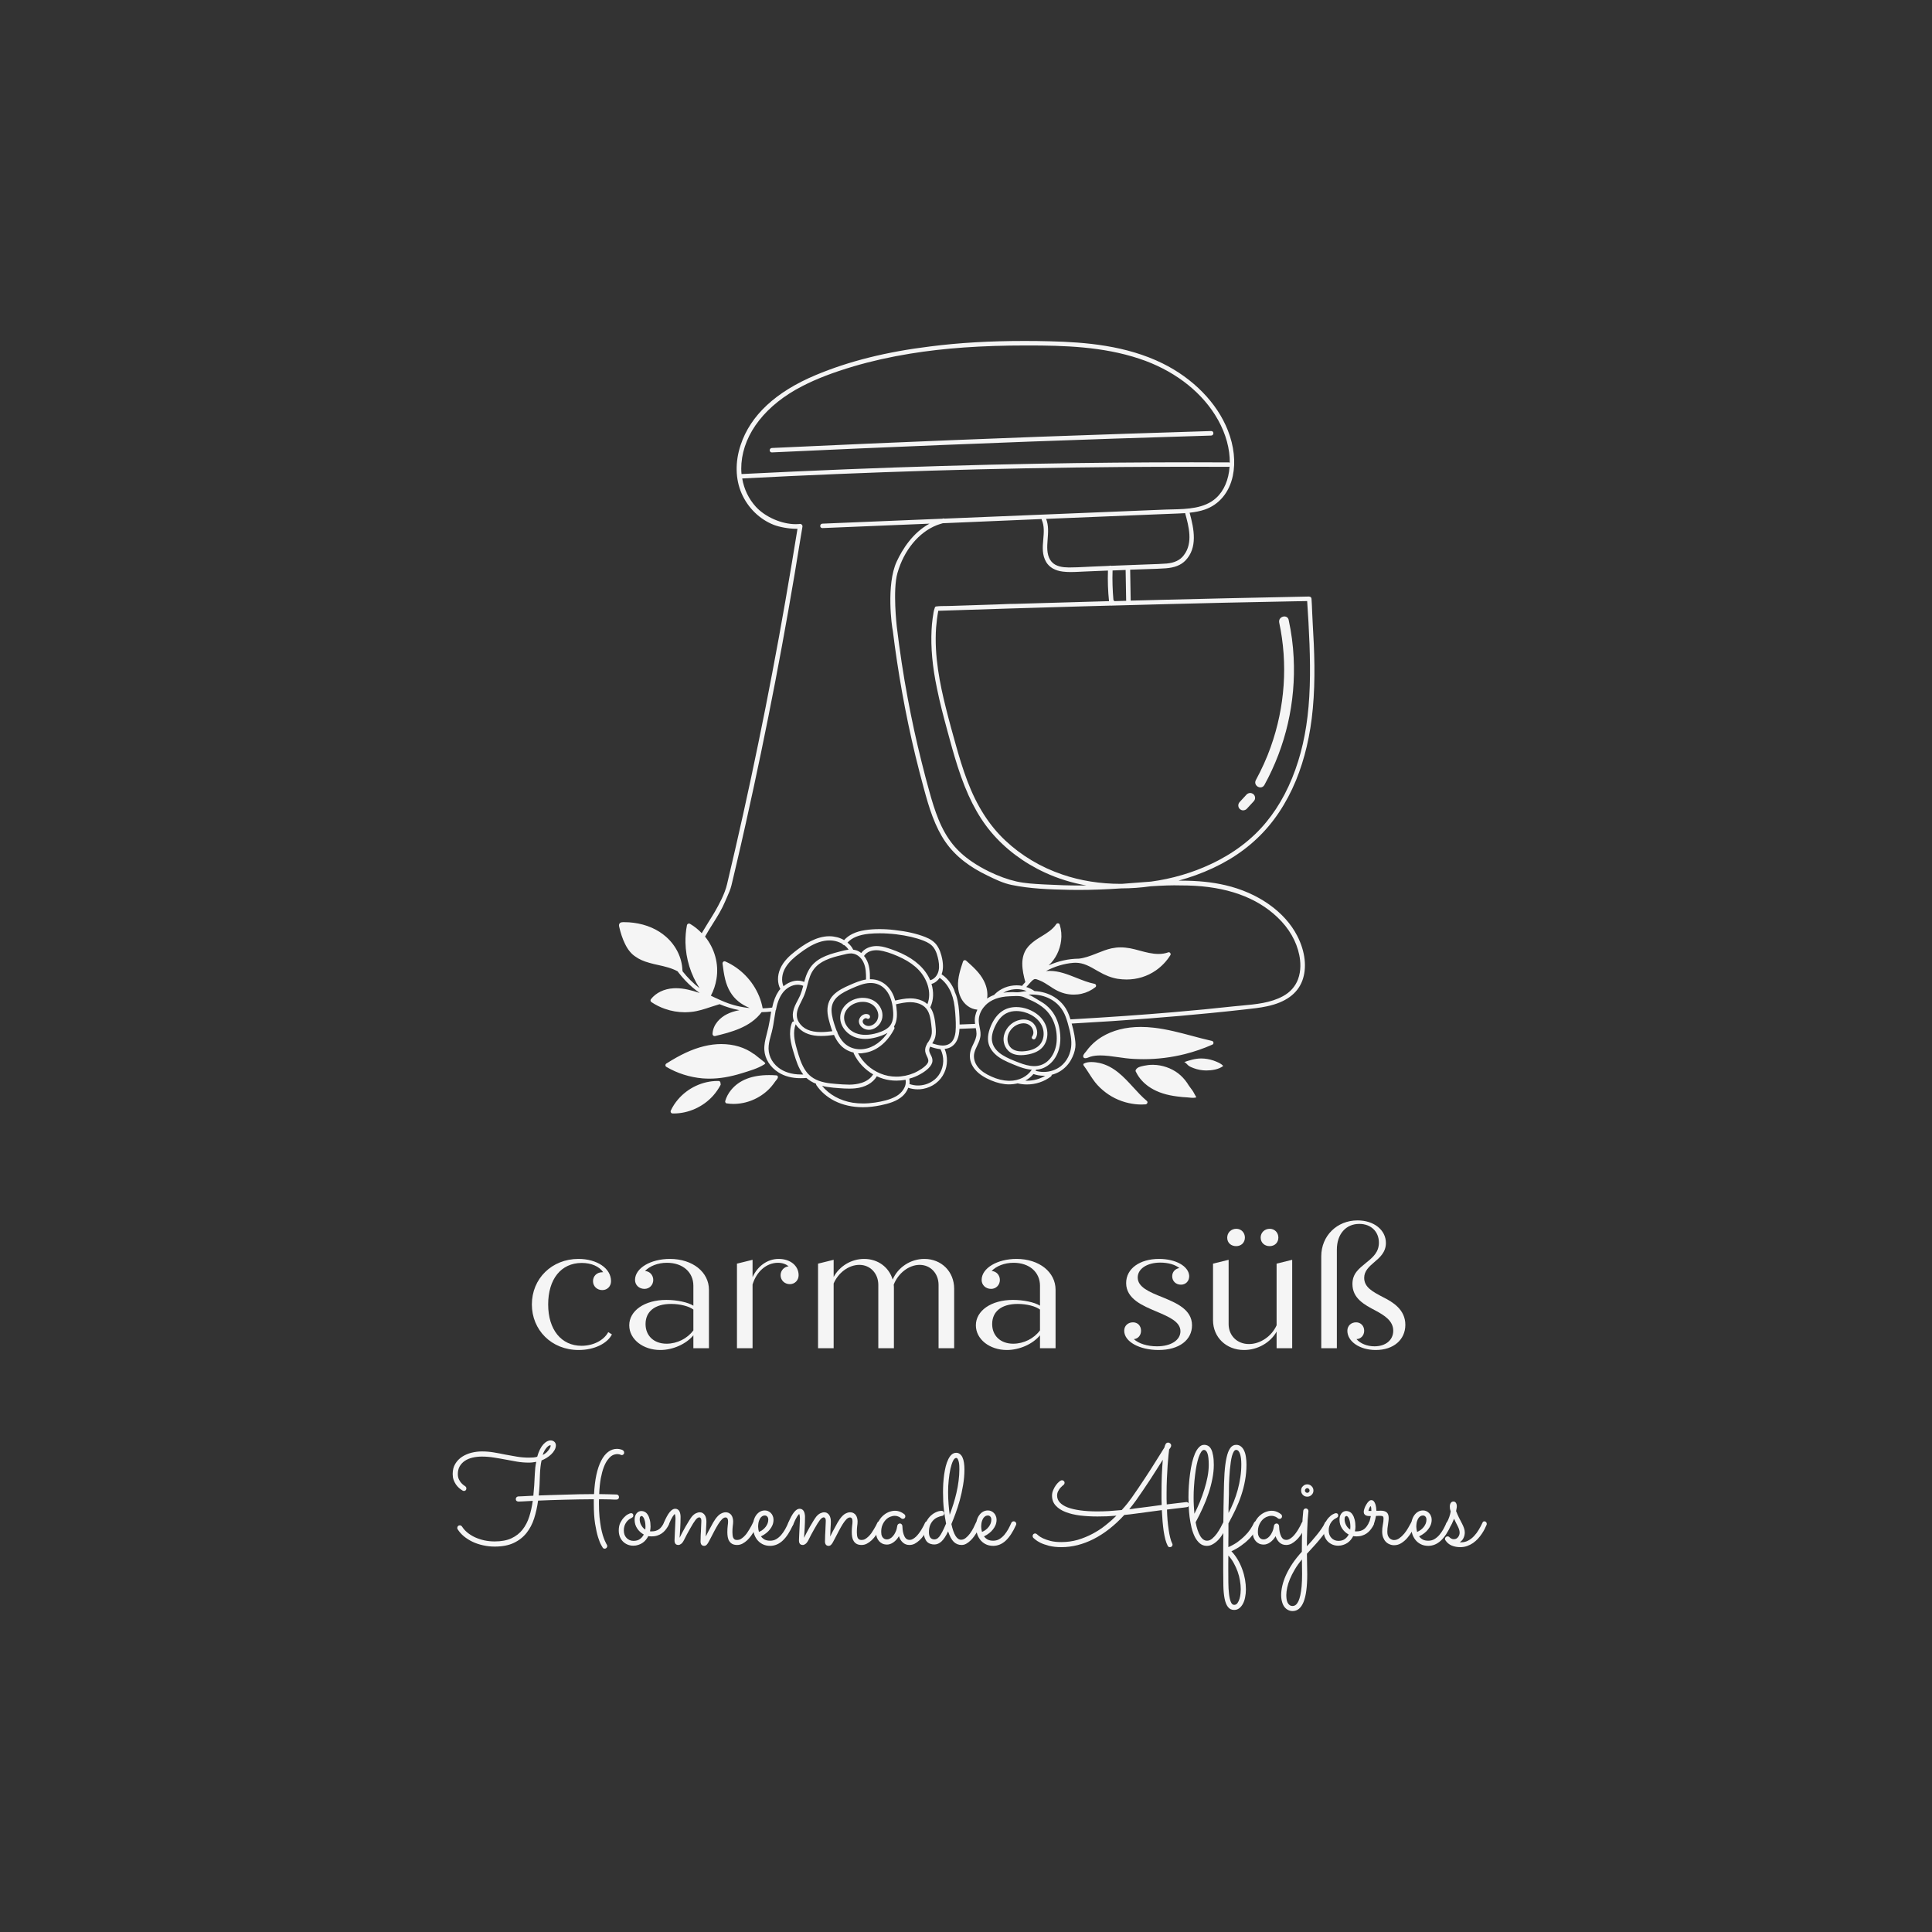 <svg xmlns="http://www.w3.org/2000/svg" xmlns:xlink="http://www.w3.org/1999/xlink" width="500" zoomAndPan="magnify" viewBox="0 0 375 375" height="500" preserveAspectRatio="xMidYMid meet" version="1.0"><rect x="0" y="0" width="375" height="375" fill="#333333" stroke="none"/><defs><g/><clipPath id="ad8ae70800"><path d="M 120.137 66.152 L 255.137 66.152 L 255.137 216.152 L 120.137 216.152 Z M 120.137 66.152 " clip-rule="nonzero"/></clipPath></defs><g clip-path="url(#ad8ae70800)"><path fill="#f5f5f5" d="M 183.168 86.363 C 172.133 86.801 160.91 87.293 149.828 87.812 L 149.809 87.812 C 149.574 87.812 149.402 87.645 149.402 87.41 C 149.402 87.191 149.539 86.973 149.828 86.953 C 156.062 86.668 162.297 86.379 168.551 86.109 C 179.566 85.637 190.719 85.184 201.738 84.777 C 212.773 84.375 223.992 84.004 235.094 83.664 C 235.348 83.664 235.516 83.836 235.516 84.086 C 235.516 84.34 235.348 84.527 235.094 84.543 C 228.859 84.727 222.605 84.93 216.371 85.133 C 205.406 85.504 194.234 85.91 183.168 86.363 Z M 232.055 169.887 C 230.988 170.273 229.891 170.613 228.742 170.934 C 228.91 170.934 229.078 170.934 229.25 170.934 C 232.477 170.934 235.281 171.219 237.816 171.809 C 244.152 173.277 249.375 176.934 251.789 181.641 C 253.363 184.691 253.719 187.895 252.754 190.41 C 251.789 192.906 249.508 194.559 245.945 195.316 C 244.543 195.621 243.105 195.77 241.719 195.922 L 241.094 195.992 C 239.066 196.227 237.02 196.43 234.977 196.633 C 231.105 197.02 227.035 197.371 222.844 197.695 C 218.348 198.047 213.48 198.367 208.008 198.672 C 208.227 199.414 208.414 200.156 208.547 200.93 L 208.582 201.184 C 208.684 201.859 208.816 202.617 208.719 203.309 C 208.617 204.102 208.328 204.926 207.871 205.738 C 207.363 206.648 206.621 207.406 205.742 207.945 C 205.254 208.25 204.695 208.469 204.121 208.621 C 204.121 208.637 204.121 208.672 204.121 208.688 C 204.121 208.805 204.055 208.891 203.969 208.957 C 202.652 209.953 201.012 210.492 199.32 210.492 C 198.73 210.492 198.156 210.426 197.582 210.289 C 197.582 210.289 197.547 210.289 197.547 210.273 C 196.988 210.406 196.414 210.477 195.84 210.477 C 195.555 210.477 195.281 210.457 195.012 210.426 C 193.863 210.289 192.68 209.902 191.496 209.297 C 190.281 208.672 189.418 207.93 188.863 207.051 C 188.219 206.023 188.086 204.844 188.457 203.73 C 188.574 203.359 188.742 203.023 188.914 202.668 C 189.234 201.992 189.539 201.371 189.539 200.629 C 189.539 200.273 189.469 199.918 189.402 199.566 C 188.336 199.617 187.289 199.668 186.227 199.699 C 186.227 199.887 186.207 200.07 186.191 200.258 C 186.039 201.656 185.531 202.633 184.652 203.176 C 184.281 203.41 183.844 203.547 183.352 203.594 C 183.977 205.062 183.961 206.766 183.285 208.215 C 182.543 209.852 181.004 211.016 179.16 211.352 C 178.824 211.422 178.469 211.438 178.133 211.438 C 177.488 211.438 176.879 211.336 176.289 211.133 C 176.07 211.723 175.699 212.281 175.223 212.719 C 174.094 213.766 172.504 214.203 170.984 214.523 C 169.785 214.777 168.602 214.91 167.484 214.91 C 165.441 214.91 163.598 214.488 161.977 213.68 C 160.523 212.938 159.305 211.875 158.461 210.629 C 158.41 210.543 158.395 210.441 158.395 210.359 C 157.652 210.07 157.043 209.684 156.52 209.227 C 156.148 209.262 155.758 209.277 155.387 209.277 C 153.73 209.277 152.277 208.906 151.094 208.148 C 149.473 207.137 148.457 205.5 148.355 203.781 C 148.305 202.805 148.523 201.859 148.777 200.898 C 149.082 199.75 149.285 198.789 149.438 197.879 L 149.473 197.676 C 149.539 197.238 149.605 196.801 149.676 196.344 C 149.102 196.41 148.492 196.445 147.832 196.461 C 145.617 199.43 141.832 200.359 138.773 201.102 L 138.691 201.102 C 138.59 201.102 138.488 201.066 138.422 200.98 C 138.336 200.898 138.301 200.797 138.301 200.68 C 138.387 198.824 139.824 197.473 141.141 196.832 C 141.816 196.496 142.559 196.262 143.508 196.074 C 142.188 195.82 140.902 195.434 139.672 194.91 C 139.098 195.078 138.523 195.266 137.965 195.449 C 136.746 195.855 135.496 196.277 134.18 196.41 C 133.773 196.445 133.367 196.48 132.961 196.48 C 131.629 196.48 130.324 196.262 129.074 195.82 C 128.145 195.5 127.266 195.062 126.438 194.508 C 126.355 194.457 126.289 194.355 126.27 194.238 C 126.254 194.137 126.27 194.035 126.34 193.949 C 127.301 192.703 128.906 191.926 130.73 191.824 C 130.883 191.809 131.051 191.809 131.203 191.809 C 132.777 191.809 134.281 192.23 135.801 192.734 C 135.312 192.383 134.836 192.012 134.398 191.641 C 133.418 190.797 132.523 189.836 131.711 188.789 L 131.527 188.535 C 130.359 187.895 129.043 187.594 127.742 187.305 C 127.184 187.188 126.625 187.055 126.086 186.902 C 124.918 186.582 124.039 186.191 123.332 185.672 C 122.535 185.164 121.828 184.289 121.301 183.176 C 120.828 182.215 120.457 181.082 120.172 179.836 C 120.07 179.414 120.254 179.211 120.406 179.109 C 120.574 179.008 120.777 178.992 120.93 178.992 L 121.184 178.992 C 121.793 178.992 122.383 179.027 122.977 179.109 C 125.461 179.43 127.641 180.375 129.297 181.844 C 131.223 183.547 132.371 185.906 132.457 188.316 C 132.488 188.387 132.488 188.453 132.488 188.535 C 133.453 189.75 134.551 190.863 135.785 191.809 C 134.078 189.195 133.113 186.09 133.047 182.957 C 133.031 181.844 133.113 180.695 133.332 179.598 C 133.367 179.398 133.535 179.262 133.723 179.262 C 133.789 179.262 133.859 179.277 133.926 179.312 C 134.789 179.82 135.547 180.426 136.207 181.133 C 136.629 180.41 137.07 179.684 137.508 178.992 C 137.93 178.316 138.352 177.66 138.742 176.984 C 139.535 175.602 140.668 173.562 141.125 171.605 C 142.207 167.07 143.254 162.465 144.266 157.945 C 145.281 153.395 146.262 148.758 147.207 144.172 C 148.152 139.602 149.066 134.98 149.93 130.41 C 150.809 125.824 151.652 121.188 152.445 116.617 C 153.309 111.66 154.137 106.699 154.793 102.637 C 154.711 102.637 154.609 102.637 154.508 102.637 C 153.121 102.637 151.348 102.316 150.199 101.879 C 147.445 100.797 145.164 98.574 143.945 95.773 C 142.73 92.992 142.66 89.652 143.762 86.363 C 145.668 80.613 150.586 76.043 158.359 72.789 C 164.766 70.109 172.031 68.285 180.566 67.242 C 186.242 66.516 192.207 66.18 198.816 66.18 C 200.453 66.18 202.145 66.195 203.867 66.246 C 210.676 66.414 218.586 67.055 225.648 70.531 C 231.598 73.465 236.227 78.203 238.324 83.531 C 239.523 86.582 239.859 89.652 239.285 92.383 C 238.609 95.57 236.633 97.949 233.844 98.91 C 233 99.195 232.055 99.398 230.902 99.516 C 231.781 102.723 232.492 106.328 230.078 108.809 C 229.199 109.703 227.996 110.176 226.273 110.309 C 225.109 110.395 223.926 110.426 222.777 110.461 C 222.27 110.477 221.762 110.496 221.254 110.512 L 219.363 110.578 L 219.465 116.516 C 219.465 116.531 219.465 116.566 219.465 116.582 C 219.465 116.582 223.941 116.465 225.277 116.43 C 233.285 116.227 242.16 116.027 254.055 115.789 L 254.07 115.789 C 254.07 115.789 254.141 115.805 254.141 115.805 C 254.324 115.805 254.547 115.941 254.562 116.211 C 254.613 116.953 254.664 117.93 254.695 118.891 C 254.73 119.668 254.766 120.41 254.797 121.016 C 255.121 126.277 255.34 131.91 254.816 137.527 C 254.344 142.688 253.227 147.375 251.555 151.453 C 249.68 155.992 247.125 159.801 243.965 162.77 C 240.773 165.805 236.77 168.184 232.055 169.887 Z M 230.059 99.703 C 230.043 99.668 230.043 99.637 230.043 99.602 C 229.621 99.637 229.18 99.652 228.758 99.668 C 227.34 99.734 225.938 99.785 224.516 99.836 L 203.055 100.715 C 203.562 102.012 203.445 103.395 203.344 104.711 L 203.309 105.25 C 203.207 106.566 203.242 108.031 204.105 109.027 C 204.934 109.988 206.316 110.125 207.414 110.141 L 207.602 110.141 C 208.617 110.141 209.645 110.09 210.645 110.039 C 211.098 110.023 211.555 109.988 212.012 109.973 L 215.309 109.836 C 215.375 109.805 215.441 109.785 215.512 109.785 C 215.562 109.785 215.629 109.805 215.68 109.82 L 221.797 109.586 C 222.254 109.566 222.727 109.551 223.184 109.535 C 224.246 109.5 225.363 109.465 226.441 109.383 C 227.98 109.246 229.098 108.707 229.805 107.73 C 231.613 105.367 230.719 102.098 230.059 99.703 Z M 218.586 116.531 L 218.484 110.629 L 215.949 110.73 C 215.883 112.621 215.949 114.559 216.117 116.465 C 216.188 116.516 216.254 116.598 216.289 116.684 L 218.602 116.617 C 218.586 116.582 218.586 116.566 218.586 116.531 Z M 180.816 122.281 C 180.852 121.523 180.918 120.781 181.02 120.055 L 181.055 119.836 C 181.141 119.195 181.223 118.523 181.461 117.914 C 181.477 117.879 181.492 117.832 181.543 117.781 C 181.613 117.73 181.68 117.711 181.73 117.711 C 182.355 117.629 183.016 117.629 183.656 117.629 C 183.961 117.629 184.281 117.629 184.57 117.609 L 193.406 117.324 C 193.812 117.309 194.219 117.289 194.625 117.273 C 195.434 117.238 196.281 117.207 197.125 117.207 C 203.176 117.02 209.207 116.852 215.258 116.684 C 215.055 114.727 214.984 112.719 215.055 110.746 L 210.863 110.918 C 210.492 110.934 210.137 110.949 209.766 110.969 C 209.121 111 208.445 111.035 207.789 111.035 C 207.246 111.035 206.758 111 206.301 110.949 C 204.812 110.766 203.699 110.141 203.074 109.113 C 202.246 107.73 202.363 106.18 202.5 104.695 C 202.617 103.363 202.719 102.098 202.211 100.918 C 202.195 100.867 202.176 100.797 202.176 100.746 L 182.996 101.559 C 182.594 101.676 182.203 101.793 181.848 101.93 C 178.332 103.312 175.461 106.785 174.195 111.219 C 173.246 114.508 174.059 121.508 174.059 121.574 C 174.617 126.227 175.324 130.934 176.188 135.535 C 176.949 139.633 177.844 143.766 178.859 147.812 C 179.363 149.871 179.906 151.895 180.445 153.832 C 180.887 155.418 181.441 157.289 182.168 159.059 C 182.945 160.965 183.844 162.516 184.891 163.832 C 185.902 165.098 187.188 166.262 188.691 167.273 C 189.656 167.93 190.703 168.539 191.902 169.129 C 193.828 170.07 195.605 170.711 197.328 171.102 C 199.035 171.473 200.691 171.555 202.465 171.656 L 203.207 171.691 C 205.355 171.809 207.516 171.875 209.664 171.875 C 210.07 171.875 210.492 171.875 210.898 171.875 C 208.039 171.371 205.336 170.527 202.82 169.363 C 198.715 167.477 195.078 164.742 192.344 161.473 C 189.672 158.285 187.609 154.219 185.855 148.707 C 185.129 146.43 184.484 144.086 183.875 141.809 L 183.809 141.555 C 183.117 139.027 182.406 136.312 181.867 133.629 C 180.969 129.363 180.648 125.656 180.816 122.281 Z M 164.375 91.086 C 176.629 90.598 189.062 90.227 201.332 90.008 C 211.27 89.82 221.375 89.734 231.344 89.734 C 233.727 89.734 236.109 89.734 238.492 89.754 C 238.559 89.754 238.625 89.77 238.695 89.805 C 238.695 89.484 238.695 89.164 238.676 88.844 C 238.508 86.078 237.527 83.195 235.82 80.496 C 232.73 75.605 227.508 71.727 221.121 69.617 C 214.023 67.258 206.52 67.055 199.441 67.055 L 199.254 67.055 C 190.484 67.055 183.32 67.562 176.68 68.641 C 172.824 69.266 169.141 70.09 165.711 71.102 C 161.672 72.301 158.496 73.516 155.691 74.965 C 148.676 78.574 144.387 84.035 143.914 89.938 C 143.863 90.629 143.863 91.32 143.93 92.012 C 150.738 91.676 157.617 91.355 164.375 91.086 Z M 155.91 208.555 C 154.98 207.355 154.523 205.871 154.086 204.422 L 154.051 204.305 C 153.492 202.5 152.969 200.41 153.73 198.484 C 153.797 198.336 153.934 198.25 154.086 198.25 C 154.102 198.25 154.117 198.25 154.117 198.25 C 153.898 197.676 153.816 197.051 153.934 196.43 C 154.066 195.621 154.441 194.895 154.812 194.203 C 154.98 193.867 155.168 193.527 155.32 193.176 C 155.555 192.602 155.723 192.012 155.91 191.352 C 155.57 191.199 155.199 191.133 154.828 191.133 C 153.781 191.133 152.664 191.723 151.938 192.684 C 151.129 193.746 150.789 195.047 150.605 196.039 L 150.555 196.109 C 150.469 196.582 150.383 197.07 150.316 197.543 C 150.18 198.484 150.031 199.414 149.793 200.34 L 149.641 200.898 C 149.453 201.57 149.27 202.262 149.203 202.953 C 149.031 204.59 149.707 206.141 151.059 207.203 C 152.176 208.082 153.695 208.555 155.438 208.555 C 155.59 208.555 155.758 208.555 155.91 208.555 Z M 168.855 197.473 C 168.805 197.645 168.652 197.762 168.48 197.762 C 168.414 197.762 168.332 197.742 168.262 197.695 C 168.195 197.645 168.129 197.625 168.059 197.625 C 167.875 197.625 167.652 197.777 167.52 197.98 C 167.316 198.336 167.555 198.738 167.891 198.941 C 168.109 199.078 168.348 199.145 168.602 199.145 C 169.258 199.145 169.969 198.656 170.289 197.965 C 170.762 196.953 170.289 195.855 169.613 195.23 C 169.074 194.742 168.312 194.457 167.484 194.457 C 167.148 194.457 166.809 194.488 166.488 194.574 C 165.406 194.844 164.512 195.535 164.09 196.41 C 163.684 197.238 163.77 198.266 164.344 199.125 C 165.289 200.559 166.844 200.863 167.977 200.863 C 168.719 200.863 169.512 200.73 170.309 200.492 C 171.32 200.172 172.539 199.684 173.027 198.656 C 173.52 197.66 173.398 196.41 173.246 195.316 C 173.043 193.934 172.555 192.82 171.828 192.027 C 171.102 191.234 170.105 190.797 169.039 190.797 C 168.973 190.797 168.906 190.797 168.836 190.797 C 167.652 190.848 166.504 191.336 165.422 191.809 C 164.445 192.246 163.43 192.703 162.637 193.395 C 161.789 194.117 161.367 195.062 161.402 196.16 C 161.438 197.289 161.809 198.453 162.195 199.547 C 162.262 199.75 162.348 199.953 162.414 200.137 C 162.516 200.223 162.566 200.34 162.551 200.477 C 162.906 201.27 163.293 201.891 163.785 202.383 C 164.496 203.105 165.473 203.562 166.555 203.645 C 166.691 203.664 166.828 203.664 166.961 203.664 C 168.855 203.664 170.711 202.602 172.066 200.762 C 172.133 200.68 172.199 200.578 172.266 200.477 C 171.574 200.898 170.781 201.148 170.121 201.336 C 169.359 201.539 168.633 201.656 167.941 201.656 C 167.281 201.656 166.656 201.555 166.098 201.371 C 164.918 200.98 163.918 200.105 163.414 199.008 C 162.891 197.879 162.992 196.598 163.684 195.602 C 164.375 194.59 165.574 193.883 166.875 193.715 C 167.078 193.68 167.301 193.68 167.504 193.68 C 168.684 193.68 169.785 194.152 170.477 194.961 C 171.34 195.973 171.539 197.305 170.965 198.387 C 170.492 199.277 169.562 199.887 168.652 199.887 C 168.379 199.887 168.109 199.836 167.855 199.734 C 167.25 199.48 166.809 198.992 166.727 198.434 C 166.641 197.945 166.895 197.406 167.332 197.086 C 167.57 196.918 167.84 196.816 168.109 196.816 C 168.348 196.816 168.566 196.883 168.754 197.02 C 168.836 197.152 168.906 197.305 168.855 197.473 Z M 161.738 193.156 C 162.637 192.23 163.852 191.672 164.848 191.234 C 165.863 190.781 166.945 190.309 168.094 190.121 C 168.109 189.008 168.094 187.762 167.555 186.699 C 167.047 185.688 166.148 185.062 165.188 185.062 L 165.172 184.895 L 165.172 185.062 C 164.664 185.062 164.156 185.18 163.648 185.316 L 163.43 185.367 C 162.805 185.52 162.312 185.637 161.875 185.77 C 160.641 186.141 159.73 186.562 159.02 187.086 C 158.191 187.695 157.582 188.52 157.211 189.531 C 156.992 190.105 156.84 190.711 156.688 191.285 C 156.57 191.742 156.449 192.195 156.297 192.633 C 156.098 193.258 155.793 193.848 155.52 194.406 C 155.336 194.777 155.133 195.164 154.98 195.551 C 154.523 196.633 154.559 197.609 155.066 198.418 C 155.859 199.699 157.262 200.324 159.324 200.324 C 160.102 200.324 160.879 200.238 161.555 200.156 C 161.387 199.734 161.25 199.277 161.098 198.773 C 160.93 198.164 160.727 197.473 160.641 196.75 C 160.473 195.332 160.844 194.086 161.738 193.156 Z M 173.754 194.203 C 174.668 194 175.68 193.781 176.695 193.781 C 177.051 193.781 177.406 193.816 177.727 193.867 C 178.621 194.016 179.414 194.371 180.008 194.91 C 180.938 192.535 179.855 189.887 178.332 188.285 C 177.523 187.426 176.457 186.664 175.176 186.023 C 173.891 185.383 172.621 184.895 171.422 184.609 C 170.984 184.508 170.527 184.438 170.121 184.438 C 169.344 184.438 168.297 184.641 167.703 185.551 C 167.84 185.719 167.957 185.871 168.043 186.023 C 168.785 187.203 168.871 188.621 168.855 190.07 C 168.855 190.07 169.008 190.07 169.008 190.07 C 170.273 190.07 171.457 190.594 172.352 191.555 C 172.992 192.23 173.469 193.125 173.754 194.203 Z M 180.547 190.258 C 181.191 190.105 181.746 189.582 182.035 188.875 C 182.305 188.215 182.34 187.406 182.152 186.395 C 182 185.637 181.766 184.676 181.223 183.934 C 180.801 183.359 180.176 182.938 179.262 182.586 C 177.777 182.012 176.051 181.605 173.992 181.352 C 172.859 181.219 171.762 181.152 170.746 181.152 C 170.02 181.152 169.309 181.184 168.633 181.25 C 166.707 181.453 165.355 182.012 164.496 182.957 C 164.984 183.344 165.355 183.816 165.609 184.336 C 166.016 184.387 166.371 184.488 166.707 184.676 C 166.859 184.758 167.012 184.859 167.164 184.98 C 167.773 184.137 168.871 183.629 170.137 183.629 C 170.289 183.629 170.441 183.629 170.594 183.648 C 171.406 183.715 172.184 183.969 172.91 184.219 C 173.652 184.473 174.312 184.742 174.938 185.027 C 177.707 186.293 179.637 188.098 180.547 190.258 Z M 163.867 183.445 C 163.719 183.445 163.566 183.344 163.516 183.207 C 163.227 183.039 162.906 182.887 162.586 182.785 C 162.078 182.617 161.535 182.535 160.996 182.535 C 160.336 182.535 159.645 182.652 158.953 182.887 C 157.516 183.375 156.23 184.254 155.184 185.047 C 154.219 185.77 153.137 186.664 152.445 187.844 C 151.754 189.008 151.617 190.375 152.074 191.438 C 152.902 190.746 153.898 190.34 154.828 190.34 C 155.27 190.34 155.691 190.426 156.098 190.594 C 156.164 190.34 156.23 190.09 156.316 189.836 C 156.723 188.555 157.312 187.574 158.125 186.852 C 158.883 186.176 159.848 185.652 161.164 185.215 C 161.672 185.047 162.215 184.895 162.871 184.727 L 163.125 184.66 C 163.648 184.523 164.172 184.387 164.715 184.34 C 164.477 183.984 164.207 183.695 163.867 183.445 Z M 160.082 210.105 C 160.859 210.273 161.656 210.34 162.312 210.391 C 163.141 210.457 163.988 210.527 164.816 210.527 L 164.949 210.527 C 166.199 210.508 168.43 210.238 169.48 208.535 C 167.855 207.594 166.523 206.176 165.727 204.508 C 165.695 204.438 165.676 204.371 165.695 204.305 C 165.102 204.168 164.562 203.949 164.09 203.645 C 163.176 203.074 162.449 202.164 161.875 200.879 C 161.062 201 160.219 201.082 159.355 201.082 C 157.465 201.082 156.047 200.578 155.016 199.531 C 154.793 199.312 154.594 199.059 154.441 198.805 C 153.867 200.324 154.203 201.977 154.609 203.41 L 154.66 203.594 C 155.082 205.098 155.539 206.664 156.418 207.895 C 157.195 209.023 158.43 209.766 160.082 210.105 Z M 175.766 209.582 C 175.176 209.699 174.566 209.75 173.973 209.75 C 173.113 209.75 172.266 209.633 171.473 209.395 C 171.035 209.262 170.613 209.109 170.188 208.906 C 169.43 210.207 167.906 211.066 165.98 211.25 C 165.625 211.285 165.254 211.301 164.832 211.301 C 164.223 211.301 163.598 211.27 162.973 211.219 C 162.18 211.168 161.336 211.098 160.523 210.965 C 160.184 210.914 159.863 210.848 159.559 210.762 C 160.945 212.465 163.074 213.645 165.508 214.035 C 166.168 214.137 166.844 214.184 167.535 214.184 C 168.297 214.184 169.074 214.117 169.867 214 C 171.168 213.797 172.691 213.492 173.941 212.785 C 175.023 212.18 176.035 210.914 175.766 209.582 Z M 177.422 208.266 C 177.961 208.031 178.453 207.742 178.91 207.441 C 179.348 207.121 179.805 206.781 180.059 206.344 C 180.328 205.871 180.125 205.449 179.887 204.961 L 179.855 204.895 C 179.566 204.305 179.5 203.832 179.637 203.324 C 179.688 203.125 179.789 202.902 179.922 202.652 C 179.938 202.531 180.008 202.414 180.109 202.348 L 180.312 202.027 C 180.633 201.52 180.801 201.066 180.852 200.578 C 180.902 199.988 180.816 199.363 180.75 198.824 C 180.684 198.266 180.598 197.645 180.43 197.051 C 180.227 196.359 179.906 195.82 179.465 195.434 C 179.059 195.078 178.555 194.828 177.945 194.676 C 177.555 194.574 177.133 194.523 176.68 194.523 C 175.75 194.523 174.82 194.727 173.906 194.93 C 173.941 195.113 173.973 195.301 173.992 195.469 C 174.145 196.715 174.211 198.133 173.52 199.262 C 173.551 199.297 173.57 199.328 173.586 199.379 C 173.637 199.496 173.637 199.617 173.57 199.719 C 172.184 202.414 170.004 204.117 167.602 204.387 C 167.402 204.438 167.18 204.457 166.945 204.457 C 166.809 204.457 166.676 204.457 166.539 204.438 C 167.484 206.227 169.059 207.625 170.883 208.367 C 171.863 208.773 172.895 208.977 173.973 208.977 C 175.156 208.977 176.355 208.723 177.422 208.266 Z M 183.082 205.973 C 183.098 205.164 182.914 204.371 182.559 203.645 C 181.848 203.578 181.156 203.375 180.547 203.156 C 180.344 203.543 180.312 203.848 180.395 204.137 C 180.445 204.336 180.547 204.523 180.648 204.727 C 180.836 205.078 181.004 205.449 180.988 205.906 C 180.969 206.395 180.699 206.867 180.211 207.355 C 179.805 207.742 179.312 208.113 178.672 208.469 C 178.012 208.855 177.285 209.16 176.492 209.363 C 176.559 209.715 176.578 210.055 176.527 210.406 C 177.051 210.594 177.605 210.695 178.184 210.695 C 179.16 210.695 180.16 210.406 180.969 209.867 C 182.254 209.059 183.031 207.594 183.082 205.973 Z M 185.414 196.664 C 185.297 194.977 185.059 193.781 184.621 192.719 C 184.113 191.473 183.336 190.461 182.391 189.801 C 181.984 190.391 181.426 190.812 180.801 190.98 C 181.273 192.535 181.207 194.066 180.633 195.367 C 180.613 195.418 180.582 195.469 180.547 195.5 C 180.582 195.551 180.613 195.602 180.648 195.652 C 181.359 196.766 181.512 198.25 181.613 199.43 C 181.664 199.953 181.695 200.629 181.527 201.301 C 181.41 201.758 181.191 202.145 180.953 202.516 C 181.613 202.734 182.305 202.938 182.965 202.938 C 183.371 202.938 183.707 202.871 184.027 202.734 C 184.84 202.383 185.312 201.57 185.465 200.309 C 185.582 199.094 185.5 197.863 185.414 196.664 Z M 200.27 207.625 C 199.727 207.594 199.137 207.473 198.527 207.289 C 197.836 207.086 197.176 206.801 196.551 206.547 C 195.941 206.293 195.301 206.023 194.707 205.703 C 193.391 204.996 192.496 204.102 192.055 203.074 C 191.582 201.961 191.684 200.629 192.344 199.094 C 192.898 197.812 193.625 196.867 194.523 196.262 C 195.281 195.738 196.23 195.469 197.262 195.469 C 198.766 195.469 200.371 196.059 201.535 197.035 C 202.465 197.828 203.074 198.855 203.242 199.953 C 203.43 201.133 203.141 202.297 202.465 203.141 C 201.789 203.984 200.691 204.508 199.203 204.727 C 198.832 204.777 198.492 204.809 198.172 204.809 C 197.09 204.809 196.246 204.508 195.672 203.914 C 194.828 203.055 194.555 201.742 194.996 200.559 C 195.402 199.43 196.312 198.504 197.461 198.098 C 197.852 197.965 198.258 197.879 198.664 197.879 C 199.492 197.879 200.199 198.184 200.672 198.738 C 201.297 199.465 201.602 200.68 200.961 201.59 C 200.895 201.691 200.773 201.742 200.656 201.742 C 200.504 201.742 200.371 201.656 200.301 201.539 C 200.25 201.422 200.25 201.285 200.336 201.184 C 200.555 200.879 200.641 200.508 200.555 200.137 C 200.402 199.262 199.641 198.637 198.715 198.621 C 197.684 198.621 196.703 199.16 196.094 200.039 C 195.469 200.93 195.383 202.027 195.84 202.871 C 196.363 203.848 197.43 204.066 198.223 204.066 C 198.309 204.066 198.41 204.066 198.492 204.066 C 199.863 204 200.91 203.629 201.602 203.004 C 202.262 202.414 202.617 201.488 202.566 200.477 C 202.465 198.352 200.59 196.918 198.766 196.445 C 198.258 196.312 197.75 196.242 197.262 196.242 C 196.566 196.242 195.941 196.379 195.402 196.648 C 194.555 197.051 193.848 197.812 193.289 198.906 C 192.613 200.207 192.375 201.352 192.598 202.297 C 192.867 203.477 193.797 204.285 194.539 204.758 C 195.555 205.398 196.703 205.855 197.918 206.309 C 198.695 206.598 199.727 206.934 200.742 206.934 C 200.996 206.934 201.246 206.918 201.484 206.867 C 203.816 206.461 205 204.066 205.102 202.012 C 205.234 199.531 204.391 197.289 202.801 195.855 C 202.465 195.551 202.094 195.266 201.672 194.996 C 200.895 194.488 200.016 194.102 199.152 193.73 L 198.73 193.547 C 198.391 193.395 197.918 193.324 197.242 193.324 C 196.938 193.324 196.652 193.344 196.363 193.359 L 195.977 193.375 C 193.898 193.445 192.293 194.051 191.211 195.18 C 191.176 195.266 191.125 195.332 191.059 195.367 C 191.008 195.434 190.973 195.469 190.941 195.5 C 190.316 196.277 189.977 197.188 189.977 198.062 C 189.977 198.504 190.062 198.957 190.145 199.379 C 190.281 200.039 190.418 200.73 190.246 201.438 C 190.129 201.992 189.891 202.5 189.656 202.988 C 189.453 203.41 189.25 203.848 189.133 204.285 C 188.879 205.246 189.133 206.293 189.859 207.172 C 190.434 207.863 191.242 208.434 192.426 208.957 C 193.574 209.48 194.707 209.75 195.773 209.785 L 195.941 209.785 C 197.785 209.785 199.406 208.957 200.27 207.625 Z M 195.52 192.602 C 195.855 192.582 196.211 192.566 196.551 192.566 C 196.82 192.566 197.074 192.582 197.344 192.602 C 197.395 192.602 197.445 192.602 197.496 192.602 C 197.785 192.602 198.039 192.551 198.324 192.5 C 198.461 192.465 198.613 192.449 198.746 192.434 C 198.914 192.414 199.102 192.383 199.27 192.363 C 198.645 192.113 197.988 191.992 197.328 191.992 C 197.16 191.992 196.988 192.012 196.805 192.027 C 196.078 192.094 195.367 192.332 194.727 192.703 C 194.996 192.652 195.25 192.617 195.52 192.602 Z M 202.887 208.805 C 202.801 208.805 202.699 208.805 202.617 208.805 C 201.906 208.805 201.23 208.688 200.59 208.469 C 200.168 208.977 199.641 209.414 199.016 209.75 C 199.137 209.75 199.238 209.766 199.355 209.766 C 200.59 209.766 201.824 209.43 202.887 208.805 Z M 207.617 199.988 C 207.363 198.941 207.129 198.113 206.84 197.34 C 206.266 195.789 205.203 194.574 203.73 193.832 C 202.699 193.309 201.535 193.039 200.25 193.039 C 200.047 193.039 199.844 193.039 199.641 193.055 C 200.047 193.227 200.438 193.426 200.859 193.695 C 201.113 193.867 201.383 194.016 201.637 194.168 C 202.094 194.438 202.566 194.707 203.004 195.062 C 203.715 195.652 204.305 196.328 204.711 197.07 C 205.336 198.164 205.691 199.465 205.793 200.914 C 205.895 202.398 205.641 203.746 205.066 204.859 C 204.492 205.973 203.598 206.832 202.551 207.289 C 202.109 207.473 201.637 207.594 201.113 207.625 C 201.078 207.691 201.047 207.762 200.996 207.828 C 201.52 207.996 202.059 208.062 202.617 208.062 C 203.816 208.062 204.98 207.66 205.895 206.953 C 206.488 206.48 206.992 205.855 207.332 205.164 C 207.5 204.828 207.637 204.457 207.738 204.066 C 208.059 202.953 208.008 201.656 207.617 199.988 Z M 223.332 172.027 C 221.457 172.297 219.547 172.434 217.656 172.434 C 214.633 172.637 211.91 172.734 209.359 172.734 C 208.785 172.734 208.211 172.734 207.617 172.719 C 203.562 172.637 199.93 172.5 196.398 171.773 C 194.707 171.438 193.102 170.645 191.684 169.953 C 189.926 169.109 188.457 168.219 187.188 167.238 C 185.734 166.125 184.484 164.828 183.504 163.41 C 182.559 162.047 181.73 160.41 180.988 158.438 C 180.312 156.648 179.805 154.828 179.297 152.957 C 178.738 150.898 178.199 148.809 177.691 146.734 C 176.695 142.602 175.816 138.402 175.074 134.238 C 174.398 130.426 173.789 126.465 173.297 122.434 C 173.094 121.641 171.98 113.48 174.043 109.012 C 175.176 106.566 177.184 103.395 180.414 101.641 C 180.414 101.641 159.629 102.5 159.629 102.5 C 159.375 102.5 159.207 102.332 159.207 102.098 C 159.207 101.879 159.34 101.66 159.629 101.641 L 182.914 100.68 L 182.945 100.664 L 183.066 100.629 L 183.148 100.629 C 183.219 100.629 183.27 100.648 183.336 100.664 L 226.172 98.91 C 226.594 98.895 227.035 98.875 227.492 98.875 C 230.449 98.809 233.812 98.707 236.059 96.648 C 237.578 95.266 238.492 93.109 238.66 90.578 C 238.609 90.598 238.559 90.613 238.492 90.613 C 236.094 90.598 233.691 90.598 231.293 90.598 C 226.73 90.598 222.133 90.613 217.641 90.648 C 205.387 90.75 192.949 90.984 180.684 91.355 C 168.602 91.727 156.266 92.23 144.062 92.871 C 144.418 94.965 145.332 96.852 146.719 98.371 C 148.543 100.359 151.719 101.742 154.457 101.742 C 154.691 101.742 154.945 101.727 155.184 101.711 C 155.184 101.691 155.234 101.691 155.301 101.691 C 155.438 101.691 155.57 101.758 155.656 101.859 C 155.742 101.961 155.773 102.078 155.758 102.215 C 155.707 102.5 155.641 102.957 155.555 103.43 C 155.469 103.902 155.402 104.355 155.352 104.645 C 154.625 109.215 153.832 113.867 153.02 118.473 C 152.211 123.074 151.348 127.746 150.469 132.332 C 149.59 136.902 148.66 141.523 147.715 146.094 C 146.77 150.645 145.77 155.266 144.758 159.801 C 144.164 162.465 143.559 165.133 142.934 167.777 C 142.609 169.129 142.309 170.461 141.984 171.809 C 141.781 172.652 141.43 173.426 141.09 174.188 C 140.973 174.438 140.855 174.711 140.754 174.961 C 140.449 175.672 140.094 176.395 139.652 177.172 C 139.23 177.895 138.773 178.637 138.336 179.328 C 137.828 180.141 137.305 180.965 136.848 181.793 C 138.691 184.086 139.57 187.07 139.062 190.055 C 138.875 191.168 138.523 192.246 137.98 193.258 C 138.168 193.359 138.656 193.613 140.043 194.219 L 140.129 194.254 C 141.648 194.93 143.27 195.383 144.961 195.602 C 145.129 195.621 145.281 195.637 145.449 195.652 C 145.469 195.652 145.484 195.652 145.5 195.652 C 144.672 195.301 143.93 194.879 143.32 194.371 C 142.07 193.359 141.207 191.926 140.754 190.07 C 140.516 189.109 140.379 188.113 140.246 187.035 C 140.227 186.918 140.262 186.801 140.348 186.715 C 140.414 186.633 140.516 186.582 140.617 186.582 C 140.668 186.582 140.719 186.598 140.77 186.613 C 143.711 187.895 146.109 190.359 147.344 193.359 C 147.648 194.102 147.883 194.895 148.035 195.719 C 148.676 195.703 149.285 195.652 149.879 195.57 C 150.164 194.219 150.555 193.242 151.109 192.414 C 151.211 192.262 151.332 192.094 151.465 191.961 C 150.875 190.848 150.855 189.379 151.434 188.047 C 152.074 186.547 153.34 185.434 154.254 184.727 C 156.027 183.324 158.41 181.723 160.98 181.723 C 161.469 181.723 161.977 181.793 162.449 181.91 C 162.941 182.027 163.414 182.23 163.836 182.484 C 164.73 181.473 166.098 180.812 167.891 180.543 C 168.754 180.41 169.699 180.34 170.68 180.34 C 171.625 180.34 172.621 180.391 173.703 180.527 C 176 180.781 177.91 181.219 179.551 181.859 C 180.562 182.246 181.293 182.754 181.781 183.395 C 182.406 184.219 182.695 185.25 182.863 186.043 C 183.117 187.273 183.082 188.285 182.762 189.109 C 183.453 189.566 184.047 190.172 184.535 190.898 C 184.773 191.25 184.977 191.621 185.16 192.027 C 185.211 192.145 185.246 192.262 185.277 192.383 C 185.297 192.449 185.328 192.535 185.348 192.602 C 185.379 192.684 185.414 192.77 185.449 192.836 C 185.516 192.973 185.566 193.125 185.617 193.258 C 185.719 193.578 185.805 193.918 185.871 194.254 C 186.004 194.879 186.105 195.551 186.156 196.262 C 186.227 197.035 186.242 197.812 186.258 198.605 C 186.258 198.688 186.258 198.773 186.258 198.855 L 189.266 198.738 C 189.184 198.164 189.184 197.645 189.301 197.137 C 189.387 196.75 189.52 196.359 189.707 195.973 C 189.012 195.922 188.355 195.668 187.781 195.23 C 186.699 194.406 186.039 193.074 185.953 191.453 C 185.871 189.77 186.43 188.098 186.918 186.633 C 186.969 186.48 187.105 186.363 187.273 186.363 C 187.375 186.363 187.457 186.395 187.527 186.461 C 188.812 187.609 190.164 188.789 190.957 190.359 C 191.547 191.504 191.77 192.703 191.598 193.816 C 192.02 193.527 192.477 193.293 192.984 193.105 C 193 193.074 193.035 193.039 193.051 193.004 C 194.184 191.875 195.707 191.25 197.344 191.25 C 197.699 191.25 198.07 191.285 198.426 191.352 C 198.441 191.301 198.461 191.234 198.512 191.184 C 198.664 191 198.832 190.832 198.984 190.66 C 198.984 190.66 199.016 190.629 199.016 190.629 C 198.695 189.43 198.426 188.266 198.426 187.055 C 198.426 185.941 198.715 184.93 199.254 184.152 C 199.66 183.562 200.234 183.023 201.047 182.449 C 201.418 182.195 201.805 181.961 202.195 181.723 C 203.242 181.082 204.324 180.41 205.016 179.379 C 205.082 179.277 205.203 179.211 205.336 179.211 C 205.508 179.211 205.641 179.312 205.691 179.48 C 205.996 180.477 206.098 181.539 205.961 182.586 C 205.727 184.438 204.863 186.176 203.547 187.375 C 205.387 186.547 207.383 186.09 209.41 186.074 C 210.508 185.957 211.59 185.551 212.586 185.164 L 213.008 184.996 C 213.906 184.641 214.836 184.27 215.781 184.066 C 216.34 183.949 216.914 183.883 217.504 183.883 C 218.113 183.883 218.719 183.949 219.379 184.066 C 220.004 184.188 220.629 184.355 221.238 184.523 C 222.422 184.844 223.656 185.164 224.871 185.164 C 225.547 185.164 226.156 185.062 226.73 184.859 L 226.766 184.844 L 226.848 184.828 C 226.984 184.828 227.102 184.895 227.168 185.027 C 227.238 185.148 227.238 185.301 227.168 185.398 C 226.441 186.562 225.496 187.559 224.363 188.352 C 222.691 189.516 220.73 190.121 218.652 190.121 C 218.078 190.121 217.52 190.07 216.945 189.988 C 215.711 189.785 214.512 189.312 213.18 188.535 L 212.941 188.402 C 211.59 187.609 210.32 186.867 208.77 186.867 C 208.633 186.867 208.496 186.867 208.344 186.883 C 206.504 187.035 204.68 187.594 203.023 188.484 C 203.277 188.453 203.527 188.453 203.766 188.453 C 205.574 188.453 207.281 189.145 208.938 189.801 C 210.086 190.258 211.27 190.73 212.469 190.965 C 212.602 191 212.703 191.102 212.738 191.25 C 212.773 191.387 212.723 191.523 212.621 191.605 C 211.824 192.23 210.914 192.668 209.934 192.887 C 209.426 193.004 208.902 193.055 208.395 193.055 C 207.195 193.055 205.98 192.734 204.883 192.113 C 204.508 191.91 204.137 191.672 203.781 191.422 C 203.125 191 202.465 190.559 201.723 190.273 C 201.469 190.172 201.027 189.969 200.773 190.055 C 200.488 190.156 200.168 190.508 199.965 190.73 C 199.879 190.812 199.238 191.59 199.188 191.57 C 199.742 191.742 200.27 192.012 200.758 192.332 C 200.773 192.348 200.793 192.348 200.793 192.363 C 202.227 192.449 203.527 192.836 204.645 193.527 C 205.387 193.984 206.012 194.559 206.52 195.23 C 207.027 195.891 207.414 196.68 207.754 197.793 C 207.754 197.812 207.77 197.844 207.77 197.863 C 215.172 197.441 221.727 196.984 227.797 196.461 C 231.801 196.125 235.719 195.738 239.438 195.332 C 239.961 195.281 240.504 195.23 241.043 195.18 C 243.797 194.93 246.652 194.656 249.02 193.359 C 250.422 192.602 251.418 191.473 251.941 190.09 C 252.586 188.367 252.434 186.582 252.195 185.398 C 251.656 182.719 250.203 180.172 247.953 178.047 C 243.863 174.137 238 172.062 230.531 171.875 C 230.094 171.859 229.637 171.859 229.199 171.859 C 227.523 171.809 225.699 171.875 223.332 172.027 Z M 235.012 167.727 C 239.371 165.688 243.004 162.957 245.773 159.582 C 248.461 156.328 250.559 152.316 251.992 147.695 C 253.328 143.41 254.055 138.641 254.223 133.141 C 254.395 127.965 254.09 122.18 253.719 116.668 L 250.91 116.719 C 246.52 116.801 241.938 116.902 237.664 116.988 C 230.398 117.156 223.148 117.34 215.883 117.543 C 215.848 117.559 215.797 117.559 215.762 117.559 C 215.73 117.559 215.695 117.559 215.66 117.543 L 209.527 117.711 C 200.52 117.965 191.293 118.25 182.117 118.555 C 181.918 119.633 181.781 120.73 181.695 121.809 C 181.309 127.324 182.441 132.789 183.59 137.391 C 184.25 140.055 184.977 142.637 185.582 144.793 C 186.156 146.836 186.867 149.246 187.781 151.641 C 189.605 156.43 192.004 160.207 195.129 163.141 C 198.207 166.043 202.023 168.336 206.215 169.75 C 209.715 170.949 213.531 171.555 217.539 171.555 L 217.742 171.555 C 218.602 171.488 219.465 171.422 220.344 171.352 C 221.375 171.27 222.387 171.203 223.418 171.117 C 227.508 170.562 231.43 169.414 235.012 167.727 Z M 244.641 152.836 C 244.965 152.836 245.25 152.668 245.418 152.367 C 249.578 144.812 251.535 136.262 251.098 127.645 C 250.98 125.215 250.66 122.77 250.133 120.344 C 250.051 119.902 249.711 119.652 249.289 119.652 C 248.984 119.652 248.664 119.805 248.477 120.039 C 248.293 120.258 248.242 120.547 248.293 120.832 C 250 128.84 249.426 137.207 246.637 145.012 C 245.875 147.172 244.895 149.312 243.766 151.406 C 243.594 151.707 243.594 152.047 243.766 152.332 C 243.949 152.637 244.289 152.836 244.641 152.836 Z M 241.281 157.289 L 241.312 157.289 C 241.582 157.273 241.82 157.172 241.988 157.004 L 243.34 155.535 C 243.527 155.332 243.613 155.113 243.613 154.859 C 243.613 154.609 243.492 154.34 243.324 154.188 C 243.137 154.02 242.902 153.918 242.648 153.918 C 242.379 153.934 242.141 154.035 241.973 154.203 L 240.621 155.672 C 240.453 155.855 240.352 156.094 240.352 156.344 C 240.352 156.598 240.469 156.867 240.637 157.02 C 240.824 157.188 241.043 157.289 241.281 157.289 Z M 230.719 210.66 C 230.617 210.508 230.516 210.359 230.43 210.207 C 229.926 209.465 229.332 208.84 228.656 208.316 C 227.305 207.305 225.598 206.715 223.875 206.68 L 223.707 206.68 C 223.133 206.68 222.555 206.75 222.016 206.867 L 221.879 206.902 C 221.391 207 220.766 207.137 220.477 207.625 C 220.344 207.828 220.445 207.996 220.512 208.098 L 220.547 208.164 C 220.613 208.301 220.68 208.434 220.766 208.57 C 221.375 209.598 222.285 210.508 223.418 211.199 C 224.789 212.043 226.477 212.582 228.605 212.836 C 229.23 212.922 229.84 212.973 230.465 213.004 C 230.938 213.039 231.496 213.141 231.969 213.055 C 232.055 213.039 232.137 213.023 232.207 212.988 C 231.984 212.633 231.816 212.246 231.598 211.891 C 231.344 211.469 230.988 211.082 230.719 210.66 Z M 137.727 209.363 C 139.652 209.363 141.699 209.023 143.98 208.316 C 145.434 207.863 147.039 207.422 148.324 206.613 C 148.441 206.547 148.645 206.395 148.457 206.277 C 148.441 206.227 148.406 206.191 148.355 206.16 L 146.445 204.641 C 146.414 204.605 146.363 204.59 146.312 204.574 C 144.59 203.309 142.41 202.652 139.977 202.652 C 137.812 202.652 135.48 203.223 133.062 204.355 C 131.914 204.895 130.73 205.551 129.348 206.43 C 129.227 206.496 129.16 206.629 129.16 206.766 C 129.16 206.902 129.227 207.02 129.348 207.086 C 131.477 208.336 133.891 209.094 136.359 209.312 C 136.832 209.348 137.27 209.363 137.727 209.363 Z M 150.656 208.723 C 150.18 208.688 149.707 208.672 149.27 208.672 C 145.941 208.672 143.457 209.648 141.883 211.59 C 141.359 212.23 140.988 212.953 140.77 213.695 C 140.734 213.797 140.754 213.914 140.82 214.016 C 140.871 214.102 140.953 214.168 141.055 214.168 C 141.48 214.234 141.934 214.27 142.359 214.27 C 144.91 214.27 147.426 213.223 149.254 211.402 C 149.555 211.098 149.844 210.777 150.098 210.426 C 150.332 210.105 150.57 209.75 150.84 209.445 C 151.043 209.211 151.094 208.754 150.656 208.723 Z M 139.484 209.816 L 139.281 209.816 C 136.375 209.816 133.504 211.168 131.594 213.41 C 131.035 214.066 130.562 214.793 130.207 215.551 C 130.141 215.688 130.156 215.82 130.227 215.938 C 130.293 216.059 130.41 216.109 130.547 216.125 L 130.766 216.125 C 133.621 216.125 136.477 214.844 138.422 212.668 C 138.977 212.043 139.449 211.352 139.84 210.629 C 139.906 210.508 139.906 210.391 139.84 210.273 C 139.855 210.172 139.84 210.07 139.789 209.988 C 139.723 209.887 139.621 209.816 139.484 209.816 Z M 210.66 205.398 C 210.914 205.398 211.25 205.266 211.488 205.164 C 211.574 205.129 211.641 205.098 211.676 205.098 C 212.25 204.926 212.875 204.859 213.602 204.859 C 214.09 204.859 214.598 204.895 215.238 204.961 C 215.797 205.027 216.355 205.113 216.895 205.18 C 217.926 205.332 219.008 205.484 220.074 205.535 C 220.715 205.57 221.355 205.586 222 205.586 C 224.688 205.586 227.391 205.246 230.008 204.59 C 231.801 204.137 233.59 203.527 235.332 202.754 C 235.469 202.684 235.551 202.551 235.535 202.383 C 235.516 202.211 235.398 202.078 235.246 202.043 C 233.945 201.758 232.645 201.402 231.379 201.066 C 228.977 200.426 226.492 199.766 223.977 199.48 C 223.098 199.379 222.254 199.328 221.426 199.328 C 218.484 199.328 215.934 199.988 213.836 201.27 C 213.043 201.758 212.332 202.332 211.727 202.973 C 211.402 203.309 211.117 203.664 210.848 204.035 C 210.812 204.066 210.762 204.137 210.711 204.203 C 210.473 204.473 210.152 204.859 210.273 205.164 C 210.305 205.25 210.391 205.398 210.66 205.398 Z M 219.953 211.031 C 218.129 209.043 216.238 206.969 213.414 206.328 C 213.027 206.242 212.434 206.141 211.809 206.141 C 211.234 206.141 210.762 206.242 210.406 206.43 L 210.305 206.496 L 210.289 206.562 C 210.254 206.648 210.273 206.73 210.34 206.816 C 210.727 207.32 211.066 207.863 211.402 208.383 C 211.641 208.754 211.875 209.125 212.129 209.48 C 212.672 210.273 213.312 210.98 214.059 211.605 C 215.512 212.852 217.266 213.715 219.125 214.117 C 219.922 214.285 220.715 214.387 221.527 214.387 C 221.797 214.387 222.082 214.371 222.355 214.355 C 222.523 214.336 222.656 214.219 222.707 214.066 C 222.758 213.934 222.707 213.781 222.59 213.68 C 221.645 212.887 220.781 211.941 219.953 211.031 Z M 233.152 205.449 C 231.984 205.449 230.902 205.789 229.824 206.16 C 230.008 206.09 230.48 206.664 230.617 206.781 C 230.902 207.035 231.359 207.203 231.715 207.34 C 232.492 207.625 233.32 207.777 234.148 207.777 C 235.195 207.777 236.582 207.574 237.426 206.902 C 237.004 206.395 236.109 206.059 235.5 205.84 C 234.738 205.586 233.945 205.449 233.152 205.449 Z M 233.152 205.449 " fill-opacity="1" fill-rule="nonzero"/></g><g fill="#f5f5f5" fill-opacity="1"><g transform="translate(87.865, 299.66)"><g><path d="M 20.031 -19.125 C 20.031 -18.82 19.945 -18.52 19.781 -18.219 C 19.613 -17.914 19.395 -17.633 19.125 -17.375 C 18.863 -17.125 18.566 -16.895 18.234 -16.688 C 17.91 -16.488 17.582 -16.32 17.25 -16.188 C 17.164 -15.82 17.098 -15.41 17.047 -14.953 C 16.992 -14.504 16.957 -14.004 16.938 -13.453 C 16.926 -12.766 16.898 -12.082 16.859 -11.406 C 16.828 -10.727 16.773 -10.055 16.703 -9.391 C 17.41 -9.41 18.188 -9.438 19.031 -9.469 C 19.875 -9.5 20.758 -9.523 21.688 -9.547 C 22.613 -9.578 23.562 -9.602 24.531 -9.625 C 25.5 -9.645 26.469 -9.656 27.438 -9.656 C 27.508 -11.062 27.66 -12.305 27.891 -13.391 C 28.129 -14.484 28.441 -15.398 28.828 -16.141 C 29.211 -16.891 29.66 -17.457 30.172 -17.844 C 30.691 -18.238 31.27 -18.438 31.906 -18.438 C 32.008 -18.438 32.141 -18.426 32.297 -18.406 C 32.453 -18.383 32.602 -18.348 32.75 -18.297 C 32.895 -18.254 33.02 -18.188 33.125 -18.094 C 33.227 -18 33.281 -17.875 33.281 -17.719 C 33.281 -17.676 33.273 -17.633 33.266 -17.594 C 33.266 -17.551 33.25 -17.508 33.219 -17.469 C 33.125 -17.312 32.992 -17.234 32.828 -17.234 C 32.754 -17.234 32.695 -17.242 32.656 -17.266 C 32.625 -17.285 32.578 -17.305 32.516 -17.328 C 32.461 -17.348 32.391 -17.367 32.297 -17.391 C 32.211 -17.41 32.094 -17.422 31.938 -17.422 C 31.801 -17.422 31.629 -17.395 31.422 -17.344 C 31.211 -17.301 30.988 -17.191 30.75 -17.016 C 30.52 -16.836 30.281 -16.578 30.031 -16.234 C 29.781 -15.898 29.547 -15.445 29.328 -14.875 C 29.109 -14.301 28.914 -13.586 28.75 -12.734 C 28.594 -11.879 28.488 -10.852 28.438 -9.656 C 29.02 -9.645 29.594 -9.633 30.156 -9.625 C 30.719 -9.613 31.27 -9.598 31.812 -9.578 C 31.957 -9.578 32.07 -9.523 32.156 -9.422 C 32.238 -9.328 32.281 -9.211 32.281 -9.078 C 32.281 -8.93 32.234 -8.812 32.141 -8.719 C 32.047 -8.633 31.93 -8.594 31.797 -8.594 C 31.617 -8.594 31.438 -8.594 31.25 -8.594 C 31.062 -8.602 30.836 -8.613 30.578 -8.625 C 30.316 -8.633 30.008 -8.641 29.656 -8.641 C 29.312 -8.648 28.895 -8.656 28.406 -8.656 C 28.395 -8.52 28.391 -8.379 28.391 -8.234 C 28.391 -8.098 28.391 -7.957 28.391 -7.812 C 28.391 -6.844 28.426 -5.973 28.5 -5.203 C 28.582 -4.441 28.676 -3.766 28.781 -3.172 C 28.895 -2.586 29.016 -2.086 29.141 -1.672 C 29.273 -1.254 29.398 -0.91 29.516 -0.641 C 29.629 -0.367 29.723 -0.172 29.797 -0.047 C 29.867 0.078 29.906 0.141 29.906 0.141 C 29.969 0.234 30 0.332 30 0.438 C 30 0.57 29.953 0.688 29.859 0.781 C 29.766 0.883 29.645 0.938 29.5 0.938 C 29.332 0.938 29.203 0.863 29.109 0.719 C 29.086 0.695 28.988 0.523 28.812 0.203 C 28.633 -0.109 28.438 -0.602 28.219 -1.281 C 28.008 -1.969 27.816 -2.844 27.641 -3.906 C 27.473 -4.977 27.391 -6.281 27.391 -7.812 L 27.391 -8.656 C 26.422 -8.656 25.441 -8.645 24.453 -8.625 C 23.473 -8.613 22.52 -8.594 21.594 -8.562 C 20.664 -8.539 19.773 -8.516 18.922 -8.484 C 18.078 -8.453 17.297 -8.422 16.578 -8.391 C 16.41 -7.172 16.156 -6.02 15.812 -4.938 C 15.469 -3.863 14.973 -2.922 14.328 -2.109 C 13.68 -1.297 12.852 -0.648 11.844 -0.172 C 10.844 0.297 9.609 0.531 8.141 0.531 C 7.367 0.531 6.617 0.445 5.891 0.281 C 5.172 0.125 4.5 -0.098 3.875 -0.391 C 3.25 -0.691 2.688 -1.047 2.188 -1.453 C 1.688 -1.867 1.281 -2.328 0.969 -2.828 C 0.914 -2.898 0.891 -2.984 0.891 -3.078 C 0.891 -3.211 0.93 -3.332 1.016 -3.438 C 1.109 -3.539 1.234 -3.594 1.391 -3.594 C 1.461 -3.594 1.535 -3.57 1.609 -3.531 C 1.691 -3.488 1.758 -3.43 1.812 -3.359 C 2.082 -2.93 2.43 -2.539 2.859 -2.188 C 3.297 -1.832 3.789 -1.523 4.344 -1.266 C 4.906 -1.016 5.508 -0.816 6.156 -0.672 C 6.801 -0.535 7.469 -0.469 8.156 -0.469 C 9.445 -0.469 10.531 -0.672 11.406 -1.078 C 12.289 -1.492 13.008 -2.055 13.562 -2.766 C 14.125 -3.484 14.555 -4.316 14.859 -5.266 C 15.16 -6.223 15.391 -7.25 15.547 -8.344 C 14.703 -8.301 14.031 -8.266 13.531 -8.234 C 13.039 -8.211 12.789 -8.203 12.781 -8.203 C 12.645 -8.203 12.52 -8.242 12.406 -8.328 C 12.301 -8.41 12.25 -8.523 12.25 -8.672 C 12.25 -8.816 12.289 -8.938 12.375 -9.031 C 12.457 -9.125 12.566 -9.18 12.703 -9.203 C 12.723 -9.203 12.992 -9.211 13.516 -9.234 C 14.047 -9.266 14.758 -9.301 15.656 -9.344 C 15.727 -10.02 15.785 -10.703 15.828 -11.391 C 15.867 -12.086 15.906 -12.785 15.938 -13.484 C 15.957 -13.93 15.988 -14.363 16.031 -14.781 C 16.082 -15.195 16.145 -15.578 16.219 -15.922 C 16.008 -15.879 15.781 -15.844 15.531 -15.812 C 15.281 -15.781 15.035 -15.766 14.797 -15.766 C 14.016 -15.766 13.25 -15.828 12.5 -15.953 C 11.758 -16.078 11.016 -16.211 10.266 -16.359 C 9.516 -16.504 8.758 -16.633 8 -16.75 C 7.238 -16.875 6.461 -16.938 5.672 -16.938 C 5.016 -16.938 4.406 -16.867 3.844 -16.734 C 3.281 -16.598 2.785 -16.391 2.359 -16.109 C 1.941 -15.828 1.609 -15.473 1.359 -15.047 C 1.117 -14.617 1 -14.117 1 -13.547 C 1 -13.172 1.062 -12.844 1.188 -12.562 C 1.32 -12.281 1.473 -12.039 1.641 -11.844 C 1.816 -11.656 1.977 -11.504 2.125 -11.391 C 2.281 -11.285 2.379 -11.219 2.422 -11.188 C 2.578 -11.07 2.656 -10.93 2.656 -10.766 C 2.656 -10.617 2.613 -10.5 2.531 -10.406 C 2.445 -10.312 2.336 -10.266 2.203 -10.266 C 2.141 -10.266 2.078 -10.273 2.016 -10.297 C 1.961 -10.328 1.914 -10.352 1.875 -10.375 C 1.664 -10.5 1.453 -10.656 1.234 -10.844 C 1.016 -11.039 0.812 -11.27 0.625 -11.531 C 0.445 -11.801 0.297 -12.102 0.172 -12.438 C 0.055 -12.781 0 -13.148 0 -13.547 C 0 -14.316 0.164 -14.977 0.5 -15.531 C 0.844 -16.094 1.285 -16.551 1.828 -16.906 C 2.379 -17.258 2.988 -17.52 3.656 -17.688 C 4.332 -17.852 5.008 -17.938 5.688 -17.938 C 6.445 -17.938 7.203 -17.875 7.953 -17.75 C 8.703 -17.625 9.453 -17.484 10.203 -17.328 C 10.961 -17.18 11.723 -17.047 12.484 -16.922 C 13.242 -16.797 14.02 -16.734 14.812 -16.734 C 15.133 -16.734 15.422 -16.742 15.672 -16.766 C 15.93 -16.785 16.176 -16.832 16.406 -16.906 C 16.562 -17.457 16.738 -17.93 16.938 -18.328 C 17.145 -18.734 17.363 -19.062 17.594 -19.312 C 17.832 -19.57 18.07 -19.766 18.312 -19.891 C 18.551 -20.016 18.781 -20.078 19 -20.078 C 19.289 -20.078 19.535 -19.988 19.734 -19.812 C 19.93 -19.633 20.031 -19.406 20.031 -19.125 Z M 18.938 -19.141 C 18.863 -19.141 18.766 -19.102 18.641 -19.031 C 18.523 -18.957 18.395 -18.844 18.25 -18.688 C 18.113 -18.531 17.973 -18.332 17.828 -18.094 C 17.691 -17.863 17.57 -17.582 17.469 -17.25 C 17.758 -17.383 18.016 -17.555 18.234 -17.766 C 18.453 -17.984 18.625 -18.191 18.75 -18.391 C 18.883 -18.598 18.969 -18.773 19 -18.922 C 19.039 -19.066 19.02 -19.141 18.938 -19.141 Z M 18.938 -19.141 "/></g></g><g transform="translate(119.835, 299.66)"><g><path d="M 6.578 -1.453 C 6.359 -1.453 6.164 -1.469 6 -1.5 C 5.863 -1.238 5.703 -0.992 5.516 -0.766 C 5.336 -0.547 5.125 -0.352 4.875 -0.188 C 4.633 -0.02 4.363 0.109 4.062 0.203 C 3.77 0.305 3.445 0.359 3.094 0.359 C 2.688 0.359 2.312 0.285 1.969 0.141 C 1.625 -0.004 1.32 -0.207 1.062 -0.469 C 0.812 -0.727 0.613 -1.039 0.469 -1.406 C 0.332 -1.77 0.266 -2.172 0.266 -2.609 C 0.266 -3.172 0.363 -3.66 0.562 -4.078 C 0.77 -4.492 1.004 -4.836 1.266 -5.109 C 1.523 -5.391 1.785 -5.598 2.047 -5.734 C 2.316 -5.879 2.52 -5.953 2.656 -5.953 C 2.801 -5.953 2.91 -5.91 2.984 -5.828 C 3.055 -5.742 3.094 -5.641 3.094 -5.516 C 3.094 -5.359 3.047 -5.242 2.953 -5.172 C 2.867 -5.098 2.754 -5.023 2.609 -4.953 C 2.473 -4.891 2.32 -4.789 2.156 -4.656 C 2 -4.531 1.852 -4.367 1.719 -4.172 C 1.582 -3.984 1.469 -3.754 1.375 -3.484 C 1.289 -3.223 1.25 -2.93 1.25 -2.609 C 1.25 -2.316 1.289 -2.047 1.375 -1.797 C 1.469 -1.547 1.598 -1.332 1.766 -1.156 C 1.93 -0.977 2.129 -0.836 2.359 -0.734 C 2.586 -0.629 2.844 -0.578 3.125 -0.578 C 3.625 -0.578 4.035 -0.691 4.359 -0.922 C 4.691 -1.16 4.945 -1.457 5.125 -1.812 C 4.602 -2.094 4.176 -2.484 3.844 -2.984 C 3.508 -3.484 3.344 -4.047 3.344 -4.672 C 3.344 -5.172 3.461 -5.578 3.703 -5.891 C 3.953 -6.211 4.273 -6.375 4.672 -6.375 C 4.898 -6.375 5.117 -6.316 5.328 -6.203 C 5.547 -6.086 5.734 -5.906 5.891 -5.656 C 6.055 -5.406 6.188 -5.086 6.281 -4.703 C 6.383 -4.316 6.438 -3.859 6.438 -3.328 C 6.438 -3.047 6.398 -2.75 6.328 -2.438 C 6.379 -2.426 6.43 -2.422 6.484 -2.422 C 6.535 -2.422 6.594 -2.422 6.656 -2.422 C 6.957 -2.422 7.223 -2.457 7.453 -2.531 C 7.691 -2.602 7.906 -2.707 8.094 -2.844 C 8.289 -2.988 8.469 -3.172 8.625 -3.391 C 8.781 -3.609 8.93 -3.863 9.078 -4.156 C 9.098 -4.207 9.148 -4.254 9.234 -4.297 C 9.328 -4.348 9.414 -4.375 9.5 -4.375 C 9.613 -4.375 9.723 -4.328 9.828 -4.234 C 9.93 -4.141 9.984 -4.02 9.984 -3.875 C 9.984 -3.801 9.961 -3.723 9.922 -3.641 C 9.891 -3.555 9.859 -3.484 9.828 -3.422 C 9.672 -3.148 9.492 -2.895 9.297 -2.656 C 9.098 -2.414 8.863 -2.203 8.594 -2.016 C 8.332 -1.836 8.035 -1.695 7.703 -1.594 C 7.367 -1.488 6.992 -1.441 6.578 -1.453 Z M 4.328 -4.766 C 4.328 -4.598 4.348 -4.422 4.391 -4.234 C 4.43 -4.055 4.5 -3.875 4.594 -3.688 C 4.688 -3.508 4.801 -3.336 4.938 -3.172 C 5.07 -3.016 5.234 -2.879 5.422 -2.766 C 5.441 -2.953 5.453 -3.133 5.453 -3.312 C 5.453 -3.551 5.438 -3.789 5.406 -4.031 C 5.375 -4.281 5.32 -4.504 5.25 -4.703 C 5.188 -4.91 5.102 -5.078 5 -5.203 C 4.906 -5.336 4.797 -5.406 4.672 -5.406 C 4.617 -5.406 4.547 -5.363 4.453 -5.281 C 4.367 -5.207 4.328 -5.035 4.328 -4.766 Z M 4.328 -4.766 "/></g></g><g transform="translate(128.365, 299.66)"><g><path d="M 3.547 -1.172 C 3.68 -1.43 3.848 -1.758 4.047 -2.156 C 4.254 -2.551 4.469 -2.941 4.688 -3.328 C 4.914 -3.723 5.141 -4.098 5.359 -4.453 C 5.578 -4.805 5.758 -5.078 5.906 -5.266 C 6.156 -5.566 6.414 -5.785 6.688 -5.922 C 6.969 -6.055 7.223 -6.125 7.453 -6.125 C 7.68 -6.125 7.875 -6.07 8.031 -5.969 C 8.195 -5.875 8.332 -5.742 8.438 -5.578 C 8.539 -5.422 8.617 -5.234 8.672 -5.016 C 8.723 -4.797 8.75 -4.566 8.75 -4.328 C 8.75 -4.18 8.742 -3.992 8.734 -3.766 C 8.723 -3.535 8.707 -3.289 8.688 -3.031 C 8.676 -2.77 8.664 -2.5 8.656 -2.219 C 8.645 -1.938 8.633 -1.672 8.625 -1.422 C 8.75 -1.68 8.895 -1.973 9.062 -2.297 C 9.238 -2.617 9.41 -2.938 9.578 -3.25 C 9.742 -3.57 9.906 -3.867 10.062 -4.141 C 10.227 -4.422 10.375 -4.648 10.5 -4.828 C 10.883 -5.348 11.238 -5.691 11.562 -5.859 C 11.895 -6.035 12.191 -6.125 12.453 -6.125 C 12.742 -6.125 12.984 -6.066 13.172 -5.953 C 13.367 -5.848 13.52 -5.707 13.625 -5.531 C 13.738 -5.363 13.816 -5.176 13.859 -4.969 C 13.91 -4.758 13.938 -4.555 13.938 -4.359 C 13.938 -4.066 13.91 -3.754 13.859 -3.422 C 13.816 -3.098 13.797 -2.711 13.797 -2.266 C 13.797 -2.078 13.805 -1.891 13.828 -1.703 C 13.848 -1.523 13.883 -1.363 13.938 -1.219 C 14 -1.082 14.086 -0.969 14.203 -0.875 C 14.328 -0.789 14.5 -0.75 14.719 -0.75 C 14.945 -0.75 15.172 -0.805 15.391 -0.922 C 15.609 -1.047 15.816 -1.203 16.016 -1.391 C 16.223 -1.586 16.414 -1.805 16.594 -2.047 C 16.77 -2.297 16.93 -2.547 17.078 -2.797 C 17.234 -3.047 17.367 -3.281 17.484 -3.5 C 17.598 -3.727 17.691 -3.922 17.766 -4.078 C 17.805 -4.172 17.863 -4.242 17.938 -4.297 C 18.02 -4.348 18.109 -4.375 18.203 -4.375 C 18.359 -4.375 18.477 -4.316 18.562 -4.203 C 18.656 -4.098 18.703 -3.984 18.703 -3.859 C 18.703 -3.797 18.691 -3.734 18.672 -3.672 C 18.629 -3.609 18.555 -3.461 18.453 -3.234 C 18.348 -3.016 18.207 -2.758 18.031 -2.469 C 17.852 -2.188 17.648 -1.883 17.422 -1.562 C 17.191 -1.25 16.938 -0.957 16.656 -0.688 C 16.375 -0.426 16.066 -0.207 15.734 -0.031 C 15.41 0.133 15.07 0.219 14.719 0.219 C 14.332 0.219 14.016 0.148 13.766 0.016 C 13.523 -0.117 13.332 -0.301 13.188 -0.531 C 13.039 -0.758 12.941 -1.02 12.891 -1.312 C 12.836 -1.613 12.812 -1.926 12.812 -2.25 C 12.812 -2.688 12.832 -3.086 12.875 -3.453 C 12.926 -3.816 12.953 -4.098 12.953 -4.297 C 12.953 -4.516 12.93 -4.68 12.891 -4.797 C 12.848 -4.91 12.797 -4.988 12.734 -5.031 C 12.68 -5.082 12.629 -5.109 12.578 -5.109 C 12.523 -5.117 12.484 -5.125 12.453 -5.125 C 12.242 -5.125 12.02 -5.008 11.781 -4.781 C 11.551 -4.551 11.312 -4.238 11.062 -3.844 C 10.82 -3.457 10.57 -3.02 10.312 -2.531 C 10.051 -2.039 9.789 -1.539 9.531 -1.031 C 9.383 -0.75 9.258 -0.516 9.156 -0.328 C 9.051 -0.141 8.953 0.004 8.859 0.109 C 8.773 0.211 8.688 0.285 8.594 0.328 C 8.508 0.367 8.414 0.391 8.312 0.391 C 8.082 0.391 7.906 0.312 7.781 0.156 C 7.664 0 7.609 -0.207 7.609 -0.469 C 7.609 -0.594 7.613 -0.766 7.625 -0.984 C 7.633 -1.203 7.641 -1.441 7.641 -1.703 C 7.648 -1.973 7.664 -2.25 7.688 -2.531 C 7.707 -2.812 7.719 -3.082 7.719 -3.344 C 7.727 -3.602 7.738 -3.832 7.75 -4.031 C 7.758 -4.238 7.766 -4.395 7.766 -4.5 C 7.766 -4.727 7.723 -4.891 7.641 -4.984 C 7.566 -5.086 7.477 -5.141 7.375 -5.141 C 7.27 -5.141 7.16 -5.102 7.047 -5.031 C 6.93 -4.969 6.789 -4.832 6.625 -4.625 C 6.508 -4.469 6.352 -4.238 6.156 -3.938 C 5.969 -3.633 5.77 -3.297 5.562 -2.922 C 5.352 -2.555 5.145 -2.18 4.938 -1.797 C 4.727 -1.41 4.551 -1.062 4.406 -0.75 C 4.219 -0.383 4.031 -0.133 3.844 0 C 3.664 0.145 3.488 0.219 3.312 0.219 C 3.051 0.219 2.859 0.141 2.734 -0.016 C 2.617 -0.172 2.562 -0.379 2.562 -0.641 C 2.562 -0.66 2.566 -0.816 2.578 -1.109 C 2.586 -1.398 2.602 -1.754 2.625 -2.172 C 2.645 -2.586 2.664 -3.031 2.688 -3.5 C 2.707 -3.977 2.727 -4.426 2.75 -4.844 C 2.75 -5.062 2.734 -5.258 2.703 -5.438 C 2.68 -5.625 2.648 -5.738 2.609 -5.781 C 2.535 -5.758 2.395 -5.594 2.188 -5.281 C 1.988 -4.977 1.727 -4.441 1.406 -3.672 C 1.363 -3.578 1.297 -3.504 1.203 -3.453 C 1.117 -3.398 1.031 -3.375 0.938 -3.375 C 0.789 -3.375 0.672 -3.422 0.578 -3.516 C 0.492 -3.617 0.453 -3.738 0.453 -3.875 C 0.453 -3.938 0.461 -4.004 0.484 -4.078 C 0.879 -5.016 1.254 -5.703 1.609 -6.141 C 1.973 -6.586 2.328 -6.812 2.672 -6.812 C 2.879 -6.812 3.051 -6.766 3.188 -6.672 C 3.32 -6.586 3.426 -6.473 3.5 -6.328 C 3.582 -6.18 3.641 -6.016 3.672 -5.828 C 3.711 -5.641 3.734 -5.457 3.734 -5.281 C 3.734 -4.5 3.711 -3.781 3.672 -3.125 C 3.629 -2.477 3.586 -1.828 3.547 -1.172 Z M 3.547 -1.172 "/></g></g><g transform="translate(145.623, 299.66)"><g><path d="M 2.078 -1.453 C 2.266 -1.191 2.504 -0.984 2.797 -0.828 C 3.086 -0.68 3.441 -0.609 3.859 -0.609 C 4.297 -0.609 4.688 -0.707 5.031 -0.906 C 5.383 -1.113 5.707 -1.383 6 -1.719 C 6.289 -2.062 6.551 -2.438 6.781 -2.844 C 7.008 -3.258 7.211 -3.676 7.391 -4.094 C 7.441 -4.188 7.504 -4.254 7.578 -4.297 C 7.66 -4.348 7.75 -4.375 7.844 -4.375 C 7.988 -4.375 8.109 -4.32 8.203 -4.219 C 8.297 -4.113 8.344 -4 8.344 -3.875 C 8.344 -3.832 8.336 -3.797 8.328 -3.766 C 8.316 -3.734 8.305 -3.703 8.297 -3.672 C 7.691 -2.328 7.031 -1.316 6.312 -0.641 C 5.594 0.035 4.781 0.379 3.875 0.391 C 3.289 0.391 2.785 0.273 2.359 0.047 C 1.941 -0.172 1.598 -0.457 1.328 -0.812 C 1.055 -1.164 0.852 -1.566 0.719 -2.016 C 0.594 -2.461 0.531 -2.91 0.531 -3.359 C 0.531 -3.805 0.582 -4.219 0.688 -4.594 C 0.801 -4.977 0.961 -5.312 1.172 -5.594 C 1.379 -5.875 1.625 -6.094 1.906 -6.25 C 2.188 -6.406 2.5 -6.484 2.844 -6.484 C 3.051 -6.484 3.254 -6.441 3.453 -6.359 C 3.648 -6.273 3.828 -6.156 3.984 -6 C 4.141 -5.852 4.266 -5.664 4.359 -5.438 C 4.461 -5.219 4.516 -4.969 4.516 -4.688 C 4.516 -4.332 4.453 -3.992 4.328 -3.672 C 4.203 -3.359 4.031 -3.066 3.812 -2.797 C 3.602 -2.523 3.348 -2.273 3.047 -2.047 C 2.742 -1.816 2.422 -1.617 2.078 -1.453 Z M 1.688 -2.312 C 1.957 -2.426 2.203 -2.566 2.422 -2.734 C 2.648 -2.91 2.844 -3.102 3 -3.312 C 3.164 -3.531 3.289 -3.754 3.375 -3.984 C 3.457 -4.223 3.5 -4.457 3.5 -4.688 C 3.5 -4.957 3.43 -5.16 3.297 -5.297 C 3.172 -5.43 3.02 -5.5 2.844 -5.5 C 2.602 -5.5 2.398 -5.43 2.234 -5.297 C 2.066 -5.172 1.93 -5 1.828 -4.781 C 1.723 -4.57 1.645 -4.336 1.594 -4.078 C 1.551 -3.816 1.531 -3.562 1.531 -3.312 C 1.531 -3.156 1.547 -2.988 1.578 -2.812 C 1.609 -2.633 1.645 -2.469 1.688 -2.312 Z M 1.688 -2.312 "/></g></g><g transform="translate(152.518, 299.66)"><g><path d="M 3.547 -1.172 C 3.68 -1.43 3.848 -1.758 4.047 -2.156 C 4.254 -2.551 4.469 -2.941 4.688 -3.328 C 4.914 -3.723 5.141 -4.098 5.359 -4.453 C 5.578 -4.805 5.758 -5.078 5.906 -5.266 C 6.156 -5.566 6.414 -5.785 6.688 -5.922 C 6.969 -6.055 7.223 -6.125 7.453 -6.125 C 7.68 -6.125 7.875 -6.07 8.031 -5.969 C 8.195 -5.875 8.332 -5.742 8.438 -5.578 C 8.539 -5.422 8.617 -5.234 8.672 -5.016 C 8.723 -4.797 8.75 -4.566 8.75 -4.328 C 8.75 -4.18 8.742 -3.992 8.734 -3.766 C 8.723 -3.535 8.707 -3.289 8.688 -3.031 C 8.676 -2.77 8.664 -2.5 8.656 -2.219 C 8.645 -1.938 8.633 -1.672 8.625 -1.422 C 8.75 -1.68 8.895 -1.973 9.062 -2.297 C 9.238 -2.617 9.41 -2.938 9.578 -3.25 C 9.742 -3.57 9.906 -3.867 10.062 -4.141 C 10.227 -4.422 10.375 -4.648 10.5 -4.828 C 10.883 -5.348 11.238 -5.691 11.562 -5.859 C 11.895 -6.035 12.191 -6.125 12.453 -6.125 C 12.742 -6.125 12.984 -6.066 13.172 -5.953 C 13.367 -5.848 13.52 -5.707 13.625 -5.531 C 13.738 -5.363 13.816 -5.176 13.859 -4.969 C 13.91 -4.758 13.938 -4.555 13.938 -4.359 C 13.938 -4.066 13.91 -3.754 13.859 -3.422 C 13.816 -3.098 13.797 -2.711 13.797 -2.266 C 13.797 -2.078 13.805 -1.891 13.828 -1.703 C 13.848 -1.523 13.883 -1.363 13.938 -1.219 C 14 -1.082 14.086 -0.969 14.203 -0.875 C 14.328 -0.789 14.5 -0.75 14.719 -0.75 C 14.945 -0.75 15.172 -0.805 15.391 -0.922 C 15.609 -1.047 15.816 -1.203 16.016 -1.391 C 16.223 -1.586 16.414 -1.805 16.594 -2.047 C 16.77 -2.297 16.93 -2.547 17.078 -2.797 C 17.234 -3.047 17.367 -3.281 17.484 -3.5 C 17.598 -3.727 17.691 -3.922 17.766 -4.078 C 17.805 -4.172 17.863 -4.242 17.938 -4.297 C 18.02 -4.348 18.109 -4.375 18.203 -4.375 C 18.359 -4.375 18.477 -4.316 18.562 -4.203 C 18.656 -4.098 18.703 -3.984 18.703 -3.859 C 18.703 -3.797 18.691 -3.734 18.672 -3.672 C 18.629 -3.609 18.555 -3.461 18.453 -3.234 C 18.348 -3.016 18.207 -2.758 18.031 -2.469 C 17.852 -2.188 17.648 -1.883 17.422 -1.562 C 17.191 -1.25 16.938 -0.957 16.656 -0.688 C 16.375 -0.426 16.066 -0.207 15.734 -0.031 C 15.41 0.133 15.07 0.219 14.719 0.219 C 14.332 0.219 14.016 0.148 13.766 0.016 C 13.523 -0.117 13.332 -0.301 13.188 -0.531 C 13.039 -0.758 12.941 -1.02 12.891 -1.312 C 12.836 -1.613 12.812 -1.926 12.812 -2.25 C 12.812 -2.688 12.832 -3.086 12.875 -3.453 C 12.926 -3.816 12.953 -4.098 12.953 -4.297 C 12.953 -4.516 12.93 -4.68 12.891 -4.797 C 12.848 -4.91 12.797 -4.988 12.734 -5.031 C 12.68 -5.082 12.629 -5.109 12.578 -5.109 C 12.523 -5.117 12.484 -5.125 12.453 -5.125 C 12.242 -5.125 12.02 -5.008 11.781 -4.781 C 11.551 -4.551 11.312 -4.238 11.062 -3.844 C 10.82 -3.457 10.57 -3.02 10.312 -2.531 C 10.051 -2.039 9.789 -1.539 9.531 -1.031 C 9.383 -0.75 9.258 -0.516 9.156 -0.328 C 9.051 -0.141 8.953 0.004 8.859 0.109 C 8.773 0.211 8.688 0.285 8.594 0.328 C 8.508 0.367 8.414 0.391 8.312 0.391 C 8.082 0.391 7.906 0.312 7.781 0.156 C 7.664 0 7.609 -0.207 7.609 -0.469 C 7.609 -0.594 7.613 -0.766 7.625 -0.984 C 7.633 -1.203 7.641 -1.441 7.641 -1.703 C 7.648 -1.973 7.664 -2.25 7.688 -2.531 C 7.707 -2.812 7.719 -3.082 7.719 -3.344 C 7.727 -3.602 7.738 -3.832 7.75 -4.031 C 7.758 -4.238 7.766 -4.395 7.766 -4.5 C 7.766 -4.727 7.723 -4.891 7.641 -4.984 C 7.566 -5.086 7.477 -5.141 7.375 -5.141 C 7.27 -5.141 7.16 -5.102 7.047 -5.031 C 6.93 -4.969 6.789 -4.832 6.625 -4.625 C 6.508 -4.469 6.352 -4.238 6.156 -3.938 C 5.969 -3.633 5.77 -3.297 5.562 -2.922 C 5.352 -2.555 5.145 -2.18 4.938 -1.797 C 4.727 -1.41 4.551 -1.062 4.406 -0.75 C 4.219 -0.383 4.031 -0.133 3.844 0 C 3.664 0.145 3.488 0.219 3.312 0.219 C 3.051 0.219 2.859 0.141 2.734 -0.016 C 2.617 -0.172 2.562 -0.379 2.562 -0.641 C 2.562 -0.66 2.566 -0.816 2.578 -1.109 C 2.586 -1.398 2.602 -1.754 2.625 -2.172 C 2.645 -2.586 2.664 -3.031 2.688 -3.5 C 2.707 -3.977 2.727 -4.426 2.75 -4.844 C 2.75 -5.062 2.734 -5.258 2.703 -5.438 C 2.68 -5.625 2.648 -5.738 2.609 -5.781 C 2.535 -5.758 2.395 -5.594 2.188 -5.281 C 1.988 -4.977 1.727 -4.441 1.406 -3.672 C 1.363 -3.578 1.297 -3.504 1.203 -3.453 C 1.117 -3.398 1.031 -3.375 0.938 -3.375 C 0.789 -3.375 0.672 -3.422 0.578 -3.516 C 0.492 -3.617 0.453 -3.738 0.453 -3.875 C 0.453 -3.938 0.461 -4.004 0.484 -4.078 C 0.879 -5.016 1.254 -5.703 1.609 -6.141 C 1.973 -6.586 2.328 -6.812 2.672 -6.812 C 2.879 -6.812 3.051 -6.766 3.188 -6.672 C 3.32 -6.586 3.426 -6.473 3.5 -6.328 C 3.582 -6.18 3.641 -6.016 3.672 -5.828 C 3.711 -5.641 3.734 -5.457 3.734 -5.281 C 3.734 -4.5 3.711 -3.781 3.672 -3.125 C 3.629 -2.477 3.586 -1.828 3.547 -1.172 Z M 3.547 -1.172 "/></g></g><g transform="translate(169.775, 299.66)"><g><path d="M 10.688 -3.672 C 10.656 -3.609 10.582 -3.461 10.469 -3.234 C 10.363 -3.016 10.223 -2.758 10.047 -2.469 C 9.879 -2.176 9.68 -1.867 9.453 -1.547 C 9.223 -1.234 8.969 -0.945 8.688 -0.688 C 8.406 -0.426 8.102 -0.207 7.781 -0.031 C 7.457 0.133 7.113 0.219 6.75 0.219 C 6.238 0.219 5.805 0.055 5.453 -0.266 C 5.109 -0.586 4.859 -0.992 4.703 -1.484 C 4.41 -0.984 4.055 -0.586 3.641 -0.297 C 3.223 -0.004 2.812 0.141 2.406 0.141 C 2.07 0.141 1.773 0.082 1.516 -0.031 C 1.254 -0.156 1.031 -0.32 0.844 -0.531 C 0.656 -0.75 0.508 -1.004 0.406 -1.297 C 0.312 -1.586 0.266 -1.898 0.266 -2.234 C 0.266 -2.922 0.379 -3.523 0.609 -4.047 C 0.848 -4.578 1.145 -5.016 1.5 -5.359 C 1.863 -5.711 2.258 -5.977 2.688 -6.156 C 3.125 -6.332 3.547 -6.422 3.953 -6.422 C 4.223 -6.422 4.473 -6.383 4.703 -6.312 C 4.93 -6.238 5.125 -6.156 5.281 -6.062 C 5.445 -5.977 5.57 -5.895 5.656 -5.812 C 5.75 -5.738 5.801 -5.703 5.812 -5.703 C 5.906 -5.586 5.953 -5.469 5.953 -5.344 C 5.953 -5.207 5.906 -5.086 5.812 -4.984 C 5.719 -4.891 5.602 -4.844 5.469 -4.844 C 5.332 -4.844 5.211 -4.891 5.109 -4.984 C 5.098 -5.004 5.062 -5.035 5 -5.078 C 4.938 -5.129 4.852 -5.18 4.75 -5.234 C 4.645 -5.285 4.52 -5.332 4.375 -5.375 C 4.227 -5.414 4.062 -5.438 3.875 -5.438 C 3.602 -5.438 3.312 -5.375 3 -5.25 C 2.695 -5.125 2.414 -4.93 2.156 -4.672 C 1.906 -4.41 1.691 -4.082 1.516 -3.688 C 1.348 -3.301 1.266 -2.844 1.266 -2.312 C 1.266 -2.145 1.281 -1.973 1.312 -1.797 C 1.352 -1.629 1.414 -1.473 1.5 -1.328 C 1.594 -1.191 1.711 -1.078 1.859 -0.984 C 2.004 -0.898 2.188 -0.859 2.406 -0.859 C 2.57 -0.859 2.754 -0.91 2.953 -1.016 C 3.16 -1.117 3.359 -1.281 3.547 -1.5 C 3.742 -1.719 3.914 -1.992 4.062 -2.328 C 4.219 -2.66 4.328 -3.055 4.391 -3.516 C 4.41 -3.641 4.469 -3.742 4.562 -3.828 C 4.656 -3.91 4.77 -3.953 4.906 -3.953 C 5.031 -3.953 5.133 -3.906 5.219 -3.812 C 5.312 -3.719 5.363 -3.609 5.375 -3.484 C 5.383 -3.316 5.398 -3.082 5.422 -2.781 C 5.453 -2.477 5.516 -2.176 5.609 -1.875 C 5.703 -1.57 5.836 -1.312 6.016 -1.094 C 6.203 -0.875 6.461 -0.766 6.797 -0.766 C 7.004 -0.766 7.207 -0.82 7.406 -0.938 C 7.613 -1.051 7.816 -1.203 8.016 -1.391 C 8.211 -1.578 8.398 -1.789 8.578 -2.031 C 8.766 -2.281 8.93 -2.523 9.078 -2.766 C 9.234 -3.016 9.367 -3.254 9.484 -3.484 C 9.598 -3.711 9.691 -3.91 9.766 -4.078 C 9.805 -4.172 9.867 -4.242 9.953 -4.297 C 10.035 -4.348 10.129 -4.375 10.234 -4.375 C 10.379 -4.375 10.5 -4.316 10.594 -4.203 C 10.688 -4.098 10.734 -3.984 10.734 -3.859 C 10.734 -3.797 10.719 -3.734 10.688 -3.672 Z M 10.688 -3.672 "/></g></g><g transform="translate(179.056, 299.66)"><g><path d="M 5.609 -3.844 C 6.047 -1.812 6.672 -0.797 7.484 -0.797 C 7.805 -0.797 8.109 -0.91 8.391 -1.141 C 8.68 -1.367 8.953 -1.648 9.203 -1.984 C 9.453 -2.328 9.676 -2.688 9.875 -3.062 C 10.07 -3.445 10.227 -3.781 10.344 -4.062 C 10.438 -4.27 10.594 -4.375 10.812 -4.375 C 10.945 -4.375 11.062 -4.32 11.156 -4.219 C 11.258 -4.113 11.312 -4 11.312 -3.875 C 11.312 -3.801 11.297 -3.738 11.266 -3.688 C 11.211 -3.539 11.125 -3.344 11 -3.094 C 10.883 -2.844 10.738 -2.57 10.562 -2.281 C 10.395 -2 10.203 -1.707 9.984 -1.406 C 9.773 -1.113 9.539 -0.848 9.281 -0.609 C 9.031 -0.367 8.766 -0.172 8.484 -0.016 C 8.203 0.141 7.898 0.219 7.578 0.219 C 6.992 0.219 6.488 0.016 6.062 -0.391 C 5.645 -0.805 5.281 -1.484 4.969 -2.422 C 4.551 -1.523 4.125 -0.875 3.688 -0.469 C 3.258 -0.07 2.797 0.125 2.297 0.125 C 2.035 0.125 1.781 0.082 1.531 0 C 1.281 -0.082 1.062 -0.219 0.875 -0.406 C 0.695 -0.602 0.551 -0.852 0.438 -1.156 C 0.32 -1.457 0.266 -1.828 0.266 -2.266 C 0.266 -2.867 0.367 -3.426 0.578 -3.938 C 0.785 -4.445 1.055 -4.883 1.391 -5.25 C 1.734 -5.613 2.109 -5.895 2.516 -6.094 C 2.922 -6.301 3.328 -6.406 3.734 -6.406 C 3.859 -6.406 3.969 -6.359 4.062 -6.266 C 4.164 -6.172 4.219 -6.055 4.219 -5.922 C 4.219 -5.797 4.176 -5.68 4.094 -5.578 C 4.02 -5.484 3.914 -5.43 3.781 -5.422 C 3.52 -5.379 3.238 -5.289 2.938 -5.156 C 2.633 -5.031 2.359 -4.844 2.109 -4.594 C 1.859 -4.344 1.648 -4.023 1.484 -3.641 C 1.328 -3.254 1.25 -2.789 1.25 -2.25 C 1.25 -1.812 1.336 -1.469 1.516 -1.219 C 1.703 -0.977 1.969 -0.859 2.312 -0.859 C 2.445 -0.859 2.594 -0.895 2.75 -0.969 C 2.914 -1.039 3.086 -1.188 3.266 -1.406 C 3.441 -1.625 3.633 -1.938 3.844 -2.344 C 4.062 -2.75 4.305 -3.281 4.578 -3.938 C 4.422 -4.719 4.281 -5.613 4.156 -6.625 C 4.039 -7.633 3.984 -8.758 3.984 -10 C 3.984 -10.551 4 -11.125 4.031 -11.719 C 4.07 -12.312 4.129 -12.891 4.203 -13.453 C 4.285 -14.016 4.391 -14.551 4.516 -15.062 C 4.648 -15.57 4.812 -16.02 5 -16.406 C 5.188 -16.801 5.406 -17.109 5.656 -17.328 C 5.914 -17.555 6.211 -17.672 6.547 -17.672 C 6.828 -17.672 7.066 -17.586 7.266 -17.422 C 7.473 -17.266 7.641 -17.047 7.766 -16.766 C 7.898 -16.484 7.992 -16.145 8.047 -15.75 C 8.109 -15.352 8.141 -14.922 8.141 -14.453 C 8.141 -13.43 8.051 -12.41 7.875 -11.391 C 7.707 -10.367 7.492 -9.391 7.234 -8.453 C 6.973 -7.523 6.695 -6.664 6.406 -5.875 C 6.113 -5.082 5.848 -4.406 5.609 -3.844 Z M 7.156 -14.469 C 7.156 -14.688 7.148 -14.922 7.141 -15.172 C 7.129 -15.43 7.098 -15.672 7.047 -15.891 C 6.992 -16.117 6.926 -16.305 6.844 -16.453 C 6.77 -16.598 6.672 -16.672 6.547 -16.672 C 6.316 -16.672 6.109 -16.477 5.922 -16.094 C 5.734 -15.707 5.566 -15.195 5.422 -14.562 C 5.285 -13.938 5.176 -13.227 5.094 -12.438 C 5.008 -11.645 4.969 -10.844 4.969 -10.031 C 4.969 -9.258 5 -8.484 5.062 -7.703 C 5.125 -6.93 5.195 -6.242 5.281 -5.641 C 5.531 -6.316 5.77 -7.016 6 -7.734 C 6.227 -8.453 6.426 -9.18 6.594 -9.922 C 6.77 -10.672 6.906 -11.426 7 -12.188 C 7.102 -12.945 7.156 -13.707 7.156 -14.469 Z M 7.156 -14.469 "/></g></g><g transform="translate(188.918, 299.66)"><g><path d="M 2.078 -1.453 C 2.266 -1.191 2.504 -0.984 2.797 -0.828 C 3.086 -0.68 3.441 -0.609 3.859 -0.609 C 4.297 -0.609 4.688 -0.707 5.031 -0.906 C 5.383 -1.113 5.707 -1.383 6 -1.719 C 6.289 -2.062 6.551 -2.438 6.781 -2.844 C 7.008 -3.258 7.211 -3.676 7.391 -4.094 C 7.441 -4.188 7.504 -4.254 7.578 -4.297 C 7.66 -4.348 7.75 -4.375 7.844 -4.375 C 7.988 -4.375 8.109 -4.32 8.203 -4.219 C 8.297 -4.113 8.344 -4 8.344 -3.875 C 8.344 -3.832 8.336 -3.797 8.328 -3.766 C 8.316 -3.734 8.305 -3.703 8.297 -3.672 C 7.691 -2.328 7.031 -1.316 6.312 -0.641 C 5.594 0.035 4.781 0.379 3.875 0.391 C 3.289 0.391 2.785 0.273 2.359 0.047 C 1.941 -0.172 1.598 -0.457 1.328 -0.812 C 1.055 -1.164 0.852 -1.566 0.719 -2.016 C 0.594 -2.461 0.531 -2.91 0.531 -3.359 C 0.531 -3.805 0.582 -4.219 0.688 -4.594 C 0.801 -4.977 0.961 -5.312 1.172 -5.594 C 1.379 -5.875 1.625 -6.094 1.906 -6.25 C 2.188 -6.406 2.5 -6.484 2.844 -6.484 C 3.051 -6.484 3.254 -6.441 3.453 -6.359 C 3.648 -6.273 3.828 -6.156 3.984 -6 C 4.141 -5.852 4.266 -5.664 4.359 -5.438 C 4.461 -5.219 4.516 -4.969 4.516 -4.688 C 4.516 -4.332 4.453 -3.992 4.328 -3.672 C 4.203 -3.359 4.031 -3.066 3.812 -2.797 C 3.602 -2.523 3.348 -2.273 3.047 -2.047 C 2.742 -1.816 2.422 -1.617 2.078 -1.453 Z M 1.688 -2.312 C 1.957 -2.426 2.203 -2.566 2.422 -2.734 C 2.648 -2.91 2.844 -3.102 3 -3.312 C 3.164 -3.531 3.289 -3.754 3.375 -3.984 C 3.457 -4.223 3.5 -4.457 3.5 -4.688 C 3.5 -4.957 3.43 -5.16 3.297 -5.297 C 3.172 -5.43 3.02 -5.5 2.844 -5.5 C 2.602 -5.5 2.398 -5.43 2.234 -5.297 C 2.066 -5.172 1.93 -5 1.828 -4.781 C 1.723 -4.57 1.645 -4.336 1.594 -4.078 C 1.551 -3.816 1.531 -3.562 1.531 -3.312 C 1.531 -3.156 1.547 -2.988 1.578 -2.812 C 1.609 -2.633 1.645 -2.469 1.688 -2.312 Z M 1.688 -2.312 "/></g></g><g transform="translate(195.813, 299.66)"><g/></g><g transform="translate(201.745, 299.66)"><g><path d="M 25.781 -0.062 C 25.82 0 25.844 0.07 25.844 0.156 C 25.844 0.289 25.797 0.406 25.703 0.5 C 25.609 0.594 25.488 0.641 25.344 0.641 C 25.238 0.641 25.148 0.617 25.078 0.578 C 25.004 0.535 24.945 0.469 24.906 0.375 C 24.738 0.051 24.586 -0.348 24.453 -0.828 C 24.328 -1.316 24.219 -1.859 24.125 -2.453 C 24.039 -3.055 23.969 -3.703 23.906 -4.391 C 23.852 -5.086 23.805 -5.805 23.766 -6.547 C 23.109 -6.453 22.367 -6.352 21.547 -6.25 C 20.723 -6.145 19.785 -6.02 18.734 -5.875 C 17.992 -5.77 17.242 -5.68 16.484 -5.609 C 14.598 -3.555 12.613 -2 10.531 -0.938 C 8.457 0.113 6.375 0.641 4.281 0.641 C 3.352 0.641 2.547 0.551 1.859 0.375 C 1.18 0.195 0.617 0 0.172 -0.219 C -0.266 -0.445 -0.594 -0.656 -0.812 -0.844 C -1.039 -1.039 -1.164 -1.148 -1.188 -1.172 C -1.27 -1.266 -1.312 -1.379 -1.312 -1.516 C -1.312 -1.66 -1.266 -1.781 -1.172 -1.875 C -1.078 -1.969 -0.961 -2.016 -0.828 -2.016 C -0.68 -2.016 -0.562 -1.961 -0.469 -1.859 C -0.445 -1.836 -0.336 -1.742 -0.141 -1.578 C 0.047 -1.422 0.332 -1.25 0.719 -1.062 C 1.102 -0.883 1.586 -0.719 2.172 -0.562 C 2.766 -0.414 3.461 -0.344 4.266 -0.344 C 5.379 -0.344 6.441 -0.488 7.453 -0.781 C 8.461 -1.082 9.414 -1.473 10.312 -1.953 C 11.219 -2.43 12.055 -2.977 12.828 -3.594 C 13.609 -4.207 14.316 -4.832 14.953 -5.469 C 14.328 -5.414 13.707 -5.375 13.094 -5.344 C 12.477 -5.32 11.867 -5.312 11.266 -5.312 C 10.086 -5.312 8.969 -5.375 7.906 -5.5 C 6.844 -5.633 5.906 -5.859 5.094 -6.172 C 4.289 -6.484 3.648 -6.898 3.172 -7.422 C 2.691 -7.941 2.453 -8.586 2.453 -9.359 C 2.453 -9.711 2.523 -10.062 2.672 -10.406 C 2.816 -10.758 2.988 -11.078 3.188 -11.359 C 3.395 -11.648 3.609 -11.883 3.828 -12.062 C 4.047 -12.25 4.234 -12.344 4.391 -12.344 C 4.516 -12.344 4.629 -12.297 4.734 -12.203 C 4.836 -12.117 4.891 -12.004 4.891 -11.859 C 4.891 -11.773 4.867 -11.695 4.828 -11.625 C 4.797 -11.551 4.75 -11.488 4.688 -11.438 C 4.664 -11.426 4.586 -11.363 4.453 -11.25 C 4.328 -11.145 4.188 -11.004 4.031 -10.828 C 3.883 -10.648 3.75 -10.438 3.625 -10.188 C 3.5 -9.938 3.438 -9.664 3.438 -9.375 C 3.438 -8.875 3.609 -8.43 3.953 -8.047 C 4.305 -7.66 4.812 -7.336 5.469 -7.078 C 6.133 -6.828 6.953 -6.633 7.922 -6.5 C 8.891 -6.363 9.992 -6.297 11.234 -6.297 C 11.941 -6.297 12.691 -6.316 13.484 -6.359 C 14.273 -6.41 15.109 -6.477 15.984 -6.562 C 16.41 -7.031 16.785 -7.469 17.109 -7.875 C 17.43 -8.289 17.707 -8.66 17.938 -8.984 C 18.32 -9.523 18.719 -10.098 19.125 -10.703 C 19.539 -11.305 19.953 -11.922 20.359 -12.547 C 20.766 -13.172 21.164 -13.785 21.562 -14.391 C 21.957 -15.004 22.32 -15.582 22.656 -16.125 C 23 -16.664 23.305 -17.156 23.578 -17.594 C 23.859 -18.039 24.086 -18.41 24.266 -18.703 C 24.316 -18.941 24.395 -19.16 24.5 -19.359 C 24.602 -19.555 24.773 -19.656 25.016 -19.656 C 25.141 -19.656 25.266 -19.598 25.391 -19.484 C 25.516 -19.379 25.578 -19.242 25.578 -19.078 C 25.578 -18.953 25.531 -18.816 25.438 -18.672 C 25.352 -18.535 25.27 -18.422 25.188 -18.328 C 25.164 -18.16 25.125 -17.801 25.062 -17.25 C 25.008 -16.707 24.953 -16.039 24.891 -15.25 C 24.836 -14.469 24.789 -13.602 24.75 -12.656 C 24.707 -11.719 24.688 -10.766 24.688 -9.797 C 24.688 -9.43 24.688 -9.07 24.688 -8.719 C 24.688 -8.375 24.695 -8.02 24.719 -7.656 C 26.039 -7.82 27.004 -7.938 27.609 -8 C 28.211 -8.07 28.531 -8.109 28.562 -8.109 C 28.676 -8.109 28.785 -8.062 28.891 -7.969 C 29.004 -7.875 29.062 -7.754 29.062 -7.609 C 29.062 -7.484 29.02 -7.375 28.938 -7.281 C 28.852 -7.188 28.75 -7.133 28.625 -7.125 C 28.469 -7.102 28.281 -7.078 28.062 -7.047 C 27.852 -7.023 27.594 -6.992 27.281 -6.953 C 26.977 -6.922 26.617 -6.879 26.203 -6.828 C 25.797 -6.785 25.316 -6.727 24.766 -6.656 C 24.785 -5.938 24.82 -5.242 24.875 -4.578 C 24.938 -3.922 25.008 -3.305 25.094 -2.734 C 25.176 -2.16 25.273 -1.645 25.391 -1.188 C 25.504 -0.727 25.633 -0.352 25.781 -0.062 Z M 18.609 -6.875 C 19.641 -7.008 20.578 -7.129 21.422 -7.234 C 22.273 -7.348 23.047 -7.453 23.734 -7.547 C 23.723 -7.922 23.711 -8.297 23.703 -8.672 C 23.703 -9.047 23.703 -9.43 23.703 -9.828 C 23.703 -11.066 23.723 -12.25 23.766 -13.375 C 23.816 -14.5 23.879 -15.484 23.953 -16.328 C 23.598 -15.766 23.207 -15.145 22.781 -14.469 C 22.363 -13.801 21.926 -13.117 21.469 -12.422 C 21.008 -11.723 20.547 -11.031 20.078 -10.344 C 19.609 -9.664 19.164 -9.023 18.75 -8.422 C 18.539 -8.117 18.32 -7.828 18.094 -7.547 C 17.875 -7.266 17.656 -6.988 17.438 -6.719 C 17.633 -6.738 17.828 -6.758 18.016 -6.781 C 18.203 -6.812 18.398 -6.844 18.609 -6.875 Z M 18.609 -6.875 "/></g></g><g transform="translate(230.288, 299.66)"><g><path d="M 8 -3.656 C 7.906 -3.445 7.785 -3.203 7.641 -2.922 C 7.492 -2.648 7.328 -2.363 7.141 -2.062 C 6.961 -1.77 6.758 -1.473 6.531 -1.172 C 6.301 -0.879 6.051 -0.617 5.781 -0.391 C 5.508 -0.16 5.223 0.023 4.922 0.172 C 4.617 0.316 4.297 0.391 3.953 0.391 C 3.43 0.391 2.977 0.227 2.594 -0.094 C 2.219 -0.414 1.895 -0.836 1.625 -1.359 C 1.363 -1.891 1.148 -2.488 0.984 -3.156 C 0.828 -3.832 0.703 -4.52 0.609 -5.219 C 0.523 -5.926 0.469 -6.609 0.438 -7.266 C 0.406 -7.922 0.391 -8.504 0.391 -9.016 C 0.391 -9.754 0.414 -10.52 0.469 -11.312 C 0.52 -12.102 0.598 -12.875 0.703 -13.625 C 0.805 -14.383 0.938 -15.102 1.094 -15.781 C 1.258 -16.457 1.453 -17.051 1.672 -17.562 C 1.898 -18.07 2.16 -18.473 2.453 -18.766 C 2.742 -19.066 3.07 -19.219 3.438 -19.219 C 3.727 -19.219 3.988 -19.148 4.219 -19.016 C 4.457 -18.879 4.656 -18.656 4.812 -18.344 C 4.969 -18.039 5.086 -17.641 5.172 -17.141 C 5.266 -16.648 5.312 -16.051 5.312 -15.344 C 5.312 -14.469 5.219 -13.562 5.031 -12.625 C 4.852 -11.688 4.602 -10.742 4.281 -9.797 C 3.969 -8.848 3.594 -7.898 3.156 -6.953 C 2.727 -6.004 2.27 -5.082 1.781 -4.188 C 2 -3.07 2.289 -2.195 2.656 -1.562 C 3.031 -0.926 3.477 -0.609 4 -0.609 C 4.344 -0.609 4.676 -0.742 5 -1.016 C 5.332 -1.297 5.633 -1.625 5.906 -2 C 6.176 -2.383 6.414 -2.77 6.625 -3.156 C 6.832 -3.551 6.992 -3.863 7.109 -4.094 C 7.148 -4.188 7.207 -4.254 7.281 -4.297 C 7.363 -4.348 7.453 -4.375 7.547 -4.375 C 7.703 -4.375 7.828 -4.32 7.922 -4.219 C 8.016 -4.113 8.062 -3.992 8.062 -3.859 C 8.062 -3.805 8.039 -3.738 8 -3.656 Z M 1.391 -8.953 C 1.391 -8.391 1.406 -7.848 1.438 -7.328 C 1.469 -6.805 1.504 -6.312 1.547 -5.844 C 1.91 -6.551 2.258 -7.305 2.594 -8.109 C 2.926 -8.922 3.219 -9.734 3.469 -10.547 C 3.727 -11.367 3.938 -12.188 4.094 -13 C 4.25 -13.812 4.328 -14.586 4.328 -15.328 C 4.328 -16.367 4.242 -17.113 4.078 -17.562 C 3.91 -18.008 3.688 -18.234 3.406 -18.234 C 3.219 -18.234 3.035 -18.102 2.859 -17.844 C 2.691 -17.594 2.531 -17.25 2.375 -16.812 C 2.227 -16.375 2.094 -15.852 1.969 -15.25 C 1.852 -14.656 1.754 -14.016 1.672 -13.328 C 1.586 -12.641 1.52 -11.922 1.469 -11.172 C 1.414 -10.43 1.391 -9.691 1.391 -8.953 Z M 1.391 -8.953 "/></g></g><g transform="translate(236.893, 299.66)"><g><path d="M 1.531 0.641 C 2.176 0.359 2.766 0.031 3.297 -0.344 C 3.828 -0.727 4.301 -1.129 4.719 -1.547 C 5.145 -1.961 5.504 -2.391 5.797 -2.828 C 6.086 -3.266 6.32 -3.68 6.5 -4.078 C 6.582 -4.266 6.734 -4.359 6.953 -4.359 C 7.098 -4.359 7.219 -4.305 7.312 -4.203 C 7.406 -4.109 7.453 -4 7.453 -3.875 C 7.453 -3.801 7.438 -3.734 7.406 -3.672 C 7.219 -3.242 6.973 -2.797 6.672 -2.328 C 6.367 -1.867 6.004 -1.414 5.578 -0.969 C 5.148 -0.531 4.648 -0.109 4.078 0.297 C 3.516 0.711 2.863 1.094 2.125 1.438 C 2.594 1.926 3.004 2.473 3.359 3.078 C 3.711 3.68 4.004 4.305 4.234 4.953 C 4.473 5.609 4.648 6.266 4.766 6.922 C 4.879 7.586 4.938 8.223 4.938 8.828 C 4.938 9.379 4.883 9.898 4.781 10.391 C 4.688 10.879 4.539 11.301 4.344 11.656 C 4.145 12.02 3.906 12.305 3.625 12.516 C 3.344 12.723 3.02 12.828 2.656 12.828 C 2.133 12.828 1.727 12.629 1.438 12.234 C 1.145 11.848 0.93 11.305 0.797 10.609 C 0.66 9.922 0.582 9.109 0.562 8.172 C 0.539 7.242 0.531 6.227 0.531 5.125 C 0.531 4.582 0.531 3.945 0.531 3.219 C 0.531 2.5 0.531 1.723 0.531 0.891 C 0.539 0.055 0.547 -0.812 0.547 -1.719 C 0.547 -2.625 0.551 -3.535 0.562 -4.453 C 0.57 -5.367 0.582 -6.27 0.594 -7.156 C 0.602 -8.039 0.617 -8.875 0.641 -9.656 C 0.66 -11.176 0.707 -12.523 0.781 -13.703 C 0.863 -14.891 0.992 -15.891 1.172 -16.703 C 1.348 -17.523 1.586 -18.148 1.891 -18.578 C 2.191 -19.004 2.578 -19.219 3.047 -19.219 C 3.41 -19.219 3.719 -19.113 3.969 -18.906 C 4.227 -18.707 4.438 -18.43 4.594 -18.078 C 4.758 -17.734 4.875 -17.328 4.938 -16.859 C 5.008 -16.391 5.047 -15.906 5.047 -15.406 C 5.047 -14.332 4.953 -13.289 4.766 -12.281 C 4.586 -11.281 4.336 -10.312 4.016 -9.375 C 3.703 -8.438 3.332 -7.52 2.906 -6.625 C 2.477 -5.727 2.023 -4.844 1.547 -3.969 C 1.547 -3.602 1.547 -3.211 1.547 -2.797 C 1.547 -2.379 1.547 -1.961 1.547 -1.547 C 1.547 -1.129 1.539 -0.727 1.531 -0.344 C 1.531 0.031 1.531 0.359 1.531 0.641 Z M 1.562 -6 C 1.926 -6.676 2.258 -7.391 2.562 -8.141 C 2.863 -8.891 3.125 -9.664 3.344 -10.469 C 3.562 -11.27 3.734 -12.086 3.859 -12.922 C 3.984 -13.754 4.047 -14.594 4.047 -15.438 C 4.047 -15.863 4.023 -16.242 3.984 -16.578 C 3.941 -16.922 3.879 -17.211 3.797 -17.453 C 3.711 -17.703 3.609 -17.895 3.484 -18.031 C 3.359 -18.164 3.211 -18.234 3.047 -18.234 C 2.867 -18.234 2.711 -18.125 2.578 -17.906 C 2.453 -17.695 2.336 -17.414 2.234 -17.062 C 2.141 -16.719 2.062 -16.316 2 -15.859 C 1.938 -15.398 1.879 -14.922 1.828 -14.422 C 1.785 -13.93 1.75 -13.438 1.719 -12.938 C 1.695 -12.438 1.676 -11.969 1.656 -11.531 C 1.645 -11.102 1.641 -10.723 1.641 -10.391 C 1.641 -10.055 1.641 -9.805 1.641 -9.641 C 1.629 -9.285 1.617 -8.973 1.609 -8.703 C 1.609 -8.43 1.602 -8.16 1.594 -7.891 C 1.582 -7.629 1.57 -7.348 1.562 -7.047 C 1.562 -6.754 1.562 -6.406 1.562 -6 Z M 1.531 2.266 C 1.531 2.816 1.523 3.332 1.516 3.812 C 1.516 4.289 1.516 4.727 1.516 5.125 C 1.516 5.945 1.52 6.754 1.531 7.547 C 1.539 8.348 1.582 9.066 1.656 9.703 C 1.727 10.348 1.844 10.863 2 11.25 C 2.156 11.645 2.375 11.844 2.656 11.844 C 2.926 11.844 3.145 11.723 3.312 11.484 C 3.477 11.242 3.609 10.961 3.703 10.641 C 3.797 10.316 3.859 9.984 3.891 9.641 C 3.922 9.305 3.938 9.031 3.938 8.812 C 3.938 8.281 3.883 7.719 3.781 7.125 C 3.688 6.539 3.535 5.957 3.328 5.375 C 3.117 4.801 2.863 4.242 2.562 3.703 C 2.27 3.172 1.926 2.691 1.531 2.266 Z M 1.531 2.266 "/></g></g><g transform="translate(242.891, 299.66)"><g><path d="M 10.688 -3.672 C 10.656 -3.609 10.582 -3.461 10.469 -3.234 C 10.363 -3.016 10.223 -2.758 10.047 -2.469 C 9.879 -2.176 9.68 -1.867 9.453 -1.547 C 9.223 -1.234 8.969 -0.945 8.688 -0.688 C 8.406 -0.426 8.102 -0.207 7.781 -0.031 C 7.457 0.133 7.113 0.219 6.75 0.219 C 6.238 0.219 5.805 0.055 5.453 -0.266 C 5.109 -0.586 4.859 -0.992 4.703 -1.484 C 4.41 -0.984 4.055 -0.586 3.641 -0.297 C 3.223 -0.004 2.812 0.141 2.406 0.141 C 2.07 0.141 1.773 0.082 1.516 -0.031 C 1.254 -0.156 1.031 -0.32 0.844 -0.531 C 0.656 -0.75 0.508 -1.004 0.406 -1.297 C 0.312 -1.586 0.266 -1.898 0.266 -2.234 C 0.266 -2.922 0.379 -3.523 0.609 -4.047 C 0.848 -4.578 1.145 -5.016 1.5 -5.359 C 1.863 -5.711 2.258 -5.977 2.688 -6.156 C 3.125 -6.332 3.547 -6.422 3.953 -6.422 C 4.223 -6.422 4.473 -6.383 4.703 -6.312 C 4.93 -6.238 5.125 -6.156 5.281 -6.062 C 5.445 -5.977 5.57 -5.895 5.656 -5.812 C 5.75 -5.738 5.801 -5.703 5.812 -5.703 C 5.906 -5.586 5.953 -5.469 5.953 -5.344 C 5.953 -5.207 5.906 -5.086 5.812 -4.984 C 5.719 -4.891 5.602 -4.844 5.469 -4.844 C 5.332 -4.844 5.211 -4.891 5.109 -4.984 C 5.098 -5.004 5.062 -5.035 5 -5.078 C 4.938 -5.129 4.852 -5.18 4.75 -5.234 C 4.645 -5.285 4.52 -5.332 4.375 -5.375 C 4.227 -5.414 4.062 -5.438 3.875 -5.438 C 3.602 -5.438 3.312 -5.375 3 -5.25 C 2.695 -5.125 2.414 -4.93 2.156 -4.672 C 1.906 -4.41 1.691 -4.082 1.516 -3.688 C 1.348 -3.301 1.266 -2.844 1.266 -2.312 C 1.266 -2.145 1.281 -1.973 1.312 -1.797 C 1.352 -1.629 1.414 -1.473 1.5 -1.328 C 1.594 -1.191 1.711 -1.078 1.859 -0.984 C 2.004 -0.898 2.188 -0.859 2.406 -0.859 C 2.57 -0.859 2.754 -0.91 2.953 -1.016 C 3.16 -1.117 3.359 -1.281 3.547 -1.5 C 3.742 -1.719 3.914 -1.992 4.062 -2.328 C 4.219 -2.66 4.328 -3.055 4.391 -3.516 C 4.41 -3.641 4.469 -3.742 4.562 -3.828 C 4.656 -3.91 4.77 -3.953 4.906 -3.953 C 5.031 -3.953 5.133 -3.906 5.219 -3.812 C 5.312 -3.719 5.363 -3.609 5.375 -3.484 C 5.383 -3.316 5.398 -3.082 5.422 -2.781 C 5.453 -2.477 5.516 -2.176 5.609 -1.875 C 5.703 -1.57 5.836 -1.312 6.016 -1.094 C 6.203 -0.875 6.461 -0.766 6.797 -0.766 C 7.004 -0.766 7.207 -0.82 7.406 -0.938 C 7.613 -1.051 7.816 -1.203 8.016 -1.391 C 8.211 -1.578 8.398 -1.789 8.578 -2.031 C 8.766 -2.281 8.93 -2.523 9.078 -2.766 C 9.234 -3.016 9.367 -3.254 9.484 -3.484 C 9.598 -3.711 9.691 -3.91 9.766 -4.078 C 9.805 -4.172 9.867 -4.242 9.953 -4.297 C 10.035 -4.348 10.129 -4.375 10.234 -4.375 C 10.379 -4.375 10.5 -4.316 10.594 -4.203 C 10.688 -4.098 10.734 -3.984 10.734 -3.859 C 10.734 -3.797 10.719 -3.734 10.688 -3.672 Z M 10.688 -3.672 "/></g></g><g transform="translate(252.172, 299.66)"><g><path d="M 2.766 -10.344 C 2.766 -10.008 2.645 -9.727 2.406 -9.5 C 2.176 -9.27 1.895 -9.156 1.562 -9.156 C 1.227 -9.156 0.945 -9.27 0.719 -9.5 C 0.488 -9.727 0.375 -10.008 0.375 -10.344 C 0.375 -10.508 0.398 -10.664 0.453 -10.812 C 0.516 -10.957 0.602 -11.082 0.719 -11.188 C 0.832 -11.301 0.957 -11.391 1.094 -11.453 C 1.238 -11.516 1.395 -11.547 1.562 -11.547 C 1.727 -11.547 1.883 -11.516 2.031 -11.453 C 2.176 -11.391 2.301 -11.301 2.406 -11.188 C 2.52 -11.082 2.609 -10.957 2.672 -10.812 C 2.734 -10.664 2.766 -10.508 2.766 -10.344 Z M 1.5 0.469 C 1.82 0.113 2.156 -0.254 2.5 -0.641 C 2.844 -1.035 3.172 -1.426 3.484 -1.812 C 3.805 -2.207 4.098 -2.598 4.359 -2.984 C 4.629 -3.367 4.836 -3.734 4.984 -4.078 C 5.066 -4.266 5.219 -4.359 5.438 -4.359 C 5.582 -4.359 5.703 -4.305 5.797 -4.203 C 5.891 -4.109 5.938 -4 5.938 -3.875 C 5.938 -3.801 5.922 -3.734 5.891 -3.672 C 5.691 -3.223 5.414 -2.75 5.062 -2.25 C 4.707 -1.758 4.328 -1.27 3.922 -0.781 C 3.516 -0.289 3.098 0.18 2.672 0.641 C 2.242 1.098 1.852 1.523 1.5 1.922 C 1.508 2.629 1.52 3.32 1.531 4 C 1.551 4.676 1.562 5.316 1.562 5.922 C 1.562 8.336 1.32 10.129 0.844 11.297 C 0.363 12.461 -0.344 13.047 -1.281 13.047 C -1.602 13.047 -1.898 12.973 -2.172 12.828 C -2.441 12.691 -2.676 12.492 -2.875 12.234 C -3.07 11.973 -3.223 11.645 -3.328 11.25 C -3.441 10.863 -3.5 10.426 -3.5 9.938 C -3.5 9.395 -3.426 8.801 -3.281 8.156 C -3.133 7.508 -2.898 6.82 -2.578 6.094 C -2.254 5.375 -1.836 4.629 -1.328 3.859 C -0.816 3.098 -0.203 2.32 0.516 1.531 C 0.516 0.77 0.52 0.016 0.531 -0.734 C 0.539 -1.484 0.555 -2.203 0.578 -2.891 C 0.598 -3.578 0.625 -4.223 0.656 -4.828 C 0.695 -5.43 0.742 -5.969 0.797 -6.438 C 0.816 -6.562 0.875 -6.664 0.969 -6.75 C 1.062 -6.832 1.176 -6.875 1.312 -6.875 C 1.438 -6.875 1.547 -6.82 1.641 -6.719 C 1.742 -6.625 1.797 -6.508 1.797 -6.375 C 1.797 -6.312 1.781 -6.133 1.75 -5.844 C 1.719 -5.562 1.68 -5.141 1.641 -4.578 C 1.609 -4.016 1.578 -3.316 1.547 -2.484 C 1.516 -1.648 1.5 -0.664 1.5 0.469 Z M 2.016 -10.344 C 2.016 -10.469 1.969 -10.578 1.875 -10.672 C 1.789 -10.766 1.688 -10.812 1.562 -10.812 C 1.445 -10.812 1.344 -10.766 1.25 -10.672 C 1.156 -10.578 1.109 -10.469 1.109 -10.344 C 1.109 -10.227 1.156 -10.125 1.25 -10.031 C 1.344 -9.945 1.445 -9.906 1.562 -9.906 C 1.688 -9.906 1.789 -9.945 1.875 -10.031 C 1.969 -10.125 2.016 -10.227 2.016 -10.344 Z M 0.562 5.844 C 0.562 5.395 0.555 4.945 0.547 4.5 C 0.547 4.051 0.539 3.562 0.531 3.031 C -0.02 3.688 -0.484 4.336 -0.859 4.984 C -1.242 5.629 -1.555 6.242 -1.797 6.828 C -2.047 7.422 -2.223 7.977 -2.328 8.5 C -2.441 9.031 -2.5 9.508 -2.5 9.938 C -2.5 10.188 -2.484 10.438 -2.453 10.688 C -2.422 10.938 -2.359 11.164 -2.266 11.375 C -2.172 11.582 -2.039 11.75 -1.875 11.875 C -1.719 12 -1.52 12.062 -1.281 12.062 C -1.188 12.062 -1.07 12.039 -0.938 12 C -0.801 11.957 -0.664 11.863 -0.531 11.719 C -0.395 11.57 -0.258 11.359 -0.125 11.078 C 0 10.805 0.113 10.441 0.219 9.984 C 0.32 9.523 0.406 8.957 0.469 8.281 C 0.531 7.602 0.562 6.789 0.562 5.844 Z M 0.562 5.844 "/></g></g><g transform="translate(256.655, 299.66)"><g><path d="M 6.578 -1.453 C 6.359 -1.453 6.164 -1.469 6 -1.5 C 5.863 -1.238 5.703 -0.992 5.516 -0.766 C 5.336 -0.547 5.125 -0.352 4.875 -0.188 C 4.633 -0.02 4.363 0.109 4.062 0.203 C 3.77 0.305 3.445 0.359 3.094 0.359 C 2.688 0.359 2.312 0.285 1.969 0.141 C 1.625 -0.004 1.32 -0.207 1.062 -0.469 C 0.812 -0.727 0.613 -1.039 0.469 -1.406 C 0.332 -1.77 0.266 -2.172 0.266 -2.609 C 0.266 -3.172 0.363 -3.66 0.562 -4.078 C 0.77 -4.492 1.004 -4.836 1.266 -5.109 C 1.523 -5.391 1.785 -5.598 2.047 -5.734 C 2.316 -5.879 2.52 -5.953 2.656 -5.953 C 2.801 -5.953 2.91 -5.91 2.984 -5.828 C 3.055 -5.742 3.094 -5.641 3.094 -5.516 C 3.094 -5.359 3.047 -5.242 2.953 -5.172 C 2.867 -5.098 2.754 -5.023 2.609 -4.953 C 2.473 -4.891 2.32 -4.789 2.156 -4.656 C 2 -4.531 1.852 -4.367 1.719 -4.172 C 1.582 -3.984 1.469 -3.754 1.375 -3.484 C 1.289 -3.223 1.25 -2.93 1.25 -2.609 C 1.25 -2.316 1.289 -2.047 1.375 -1.797 C 1.469 -1.547 1.598 -1.332 1.766 -1.156 C 1.93 -0.977 2.129 -0.836 2.359 -0.734 C 2.586 -0.629 2.844 -0.578 3.125 -0.578 C 3.625 -0.578 4.035 -0.691 4.359 -0.922 C 4.691 -1.16 4.945 -1.457 5.125 -1.812 C 4.602 -2.094 4.176 -2.484 3.844 -2.984 C 3.508 -3.484 3.344 -4.047 3.344 -4.672 C 3.344 -5.172 3.461 -5.578 3.703 -5.891 C 3.953 -6.211 4.273 -6.375 4.672 -6.375 C 4.898 -6.375 5.117 -6.316 5.328 -6.203 C 5.547 -6.086 5.734 -5.906 5.891 -5.656 C 6.055 -5.406 6.188 -5.086 6.281 -4.703 C 6.383 -4.316 6.438 -3.859 6.438 -3.328 C 6.438 -3.047 6.398 -2.75 6.328 -2.438 C 6.379 -2.426 6.43 -2.422 6.484 -2.422 C 6.535 -2.422 6.594 -2.422 6.656 -2.422 C 6.957 -2.422 7.223 -2.457 7.453 -2.531 C 7.691 -2.602 7.906 -2.707 8.094 -2.844 C 8.289 -2.988 8.469 -3.172 8.625 -3.391 C 8.781 -3.609 8.93 -3.863 9.078 -4.156 C 9.098 -4.207 9.148 -4.254 9.234 -4.297 C 9.328 -4.348 9.414 -4.375 9.5 -4.375 C 9.613 -4.375 9.723 -4.328 9.828 -4.234 C 9.93 -4.141 9.984 -4.02 9.984 -3.875 C 9.984 -3.801 9.961 -3.723 9.922 -3.641 C 9.891 -3.555 9.859 -3.484 9.828 -3.422 C 9.672 -3.148 9.492 -2.895 9.297 -2.656 C 9.098 -2.414 8.863 -2.203 8.594 -2.016 C 8.332 -1.836 8.035 -1.695 7.703 -1.594 C 7.367 -1.488 6.992 -1.441 6.578 -1.453 Z M 4.328 -4.766 C 4.328 -4.598 4.348 -4.422 4.391 -4.234 C 4.43 -4.055 4.5 -3.875 4.594 -3.688 C 4.688 -3.508 4.801 -3.336 4.938 -3.172 C 5.07 -3.016 5.234 -2.879 5.422 -2.766 C 5.441 -2.953 5.453 -3.133 5.453 -3.312 C 5.453 -3.551 5.438 -3.789 5.406 -4.031 C 5.375 -4.281 5.32 -4.504 5.25 -4.703 C 5.188 -4.91 5.102 -5.078 5 -5.203 C 4.906 -5.336 4.797 -5.406 4.672 -5.406 C 4.617 -5.406 4.547 -5.363 4.453 -5.281 C 4.367 -5.207 4.328 -5.035 4.328 -4.766 Z M 4.328 -4.766 "/></g></g><g transform="translate(265.185, 299.66)"><g><path d="M 1.891 -5.422 C 1.848 -5.18 1.801 -4.957 1.75 -4.75 C 1.695 -4.539 1.645 -4.359 1.594 -4.203 C 1.551 -4.055 1.508 -3.93 1.469 -3.828 C 1.438 -3.734 1.414 -3.68 1.406 -3.672 C 1.32 -3.473 1.172 -3.375 0.953 -3.375 C 0.828 -3.375 0.711 -3.422 0.609 -3.516 C 0.504 -3.609 0.453 -3.723 0.453 -3.859 C 0.453 -3.91 0.457 -3.945 0.469 -3.969 C 0.488 -4 0.516 -4.055 0.547 -4.141 C 0.586 -4.223 0.633 -4.352 0.688 -4.531 C 0.738 -4.719 0.805 -5.004 0.891 -5.391 C 0.734 -5.391 0.578 -5.395 0.422 -5.406 C 0.266 -5.414 0.117 -5.445 -0.016 -5.5 C -0.148 -5.551 -0.258 -5.633 -0.344 -5.75 C -0.438 -5.863 -0.484 -6.02 -0.484 -6.219 C -0.484 -6.375 -0.441 -6.578 -0.359 -6.828 C -0.273 -7.086 -0.16 -7.336 -0.016 -7.578 C 0.117 -7.828 0.273 -8.039 0.453 -8.219 C 0.629 -8.395 0.801 -8.484 0.969 -8.484 C 1.176 -8.484 1.344 -8.41 1.469 -8.266 C 1.594 -8.117 1.691 -7.938 1.766 -7.719 C 1.836 -7.5 1.891 -7.27 1.922 -7.031 C 1.953 -6.801 1.969 -6.598 1.969 -6.422 C 2.113 -6.422 2.258 -6.422 2.406 -6.422 C 2.551 -6.43 2.691 -6.438 2.828 -6.438 C 3.328 -6.438 3.707 -6.328 3.969 -6.109 C 4.227 -5.891 4.359 -5.523 4.359 -5.016 C 4.359 -4.816 4.344 -4.609 4.312 -4.391 C 4.289 -4.172 4.258 -3.941 4.219 -3.703 C 4.188 -3.473 4.156 -3.242 4.125 -3.016 C 4.102 -2.785 4.094 -2.562 4.094 -2.344 C 4.094 -2.031 4.133 -1.77 4.219 -1.562 C 4.312 -1.352 4.426 -1.188 4.562 -1.062 C 4.695 -0.945 4.836 -0.863 4.984 -0.812 C 5.129 -0.758 5.266 -0.734 5.391 -0.734 C 5.766 -0.734 6.117 -0.859 6.453 -1.109 C 6.797 -1.359 7.109 -1.656 7.391 -2 C 7.672 -2.344 7.922 -2.707 8.141 -3.094 C 8.367 -3.477 8.555 -3.816 8.703 -4.109 C 8.742 -4.191 8.801 -4.254 8.875 -4.297 C 8.957 -4.336 9.047 -4.359 9.141 -4.359 C 9.297 -4.359 9.414 -4.305 9.5 -4.203 C 9.594 -4.109 9.641 -4 9.641 -3.875 C 9.641 -3.789 9.617 -3.711 9.578 -3.641 C 9.379 -3.273 9.145 -2.863 8.875 -2.406 C 8.613 -1.957 8.312 -1.535 7.969 -1.141 C 7.625 -0.742 7.238 -0.41 6.812 -0.141 C 6.383 0.129 5.914 0.266 5.406 0.266 C 5.094 0.266 4.797 0.203 4.516 0.078 C 4.234 -0.035 3.988 -0.203 3.781 -0.422 C 3.57 -0.648 3.406 -0.926 3.281 -1.25 C 3.156 -1.582 3.094 -1.957 3.094 -2.375 C 3.094 -2.812 3.133 -3.25 3.219 -3.688 C 3.312 -4.125 3.359 -4.539 3.359 -4.938 C 3.359 -5.102 3.32 -5.227 3.25 -5.312 C 3.176 -5.395 3.008 -5.438 2.75 -5.438 C 2.633 -5.438 2.504 -5.438 2.359 -5.438 C 2.211 -5.438 2.055 -5.43 1.891 -5.422 Z M 1 -6.391 C 1 -6.453 0.992 -6.535 0.984 -6.641 C 0.984 -6.742 0.977 -6.844 0.969 -6.938 C 0.957 -7.031 0.941 -7.113 0.922 -7.188 C 0.898 -7.258 0.875 -7.297 0.844 -7.297 C 0.812 -7.297 0.773 -7.258 0.734 -7.188 C 0.703 -7.125 0.66 -7.047 0.609 -6.953 C 0.566 -6.859 0.531 -6.758 0.5 -6.656 C 0.469 -6.551 0.441 -6.461 0.422 -6.391 Z M 1 -6.391 "/></g></g><g transform="translate(273.372, 299.66)"><g><path d="M 2.078 -1.453 C 2.266 -1.191 2.504 -0.984 2.797 -0.828 C 3.086 -0.68 3.441 -0.609 3.859 -0.609 C 4.297 -0.609 4.688 -0.707 5.031 -0.906 C 5.383 -1.113 5.707 -1.383 6 -1.719 C 6.289 -2.062 6.551 -2.438 6.781 -2.844 C 7.008 -3.258 7.211 -3.676 7.391 -4.094 C 7.441 -4.188 7.504 -4.254 7.578 -4.297 C 7.66 -4.348 7.75 -4.375 7.844 -4.375 C 7.988 -4.375 8.109 -4.32 8.203 -4.219 C 8.297 -4.113 8.344 -4 8.344 -3.875 C 8.344 -3.832 8.336 -3.797 8.328 -3.766 C 8.316 -3.734 8.305 -3.703 8.297 -3.672 C 7.691 -2.328 7.031 -1.316 6.312 -0.641 C 5.594 0.035 4.781 0.379 3.875 0.391 C 3.289 0.391 2.785 0.273 2.359 0.047 C 1.941 -0.172 1.598 -0.457 1.328 -0.812 C 1.055 -1.164 0.852 -1.566 0.719 -2.016 C 0.594 -2.461 0.531 -2.91 0.531 -3.359 C 0.531 -3.805 0.582 -4.219 0.688 -4.594 C 0.801 -4.977 0.961 -5.312 1.172 -5.594 C 1.379 -5.875 1.625 -6.094 1.906 -6.25 C 2.188 -6.406 2.5 -6.484 2.844 -6.484 C 3.051 -6.484 3.254 -6.441 3.453 -6.359 C 3.648 -6.273 3.828 -6.156 3.984 -6 C 4.141 -5.852 4.266 -5.664 4.359 -5.438 C 4.461 -5.219 4.516 -4.969 4.516 -4.688 C 4.516 -4.332 4.453 -3.992 4.328 -3.672 C 4.203 -3.359 4.031 -3.066 3.812 -2.797 C 3.602 -2.523 3.348 -2.273 3.047 -2.047 C 2.742 -1.816 2.422 -1.617 2.078 -1.453 Z M 1.688 -2.312 C 1.957 -2.426 2.203 -2.566 2.422 -2.734 C 2.648 -2.91 2.844 -3.102 3 -3.312 C 3.164 -3.531 3.289 -3.754 3.375 -3.984 C 3.457 -4.223 3.5 -4.457 3.5 -4.688 C 3.5 -4.957 3.43 -5.16 3.297 -5.297 C 3.172 -5.43 3.02 -5.5 2.844 -5.5 C 2.602 -5.5 2.398 -5.43 2.234 -5.297 C 2.066 -5.172 1.93 -5 1.828 -4.781 C 1.723 -4.57 1.645 -4.336 1.594 -4.078 C 1.551 -3.816 1.531 -3.562 1.531 -3.312 C 1.531 -3.156 1.547 -2.988 1.578 -2.812 C 1.609 -2.633 1.645 -2.469 1.688 -2.312 Z M 1.688 -2.312 "/></g></g><g transform="translate(280.267, 299.66)"><g><path d="M 1.969 -4.875 C 1.914 -4.738 1.848 -4.582 1.766 -4.406 C 1.691 -4.227 1.609 -4.039 1.516 -3.844 C 1.43 -3.695 1.348 -3.582 1.266 -3.5 C 1.18 -3.414 1.078 -3.375 0.953 -3.375 C 0.797 -3.375 0.676 -3.422 0.594 -3.516 C 0.508 -3.609 0.469 -3.719 0.469 -3.844 C 0.469 -3.883 0.469 -3.922 0.469 -3.953 C 0.477 -3.984 0.504 -4.031 0.547 -4.094 C 0.773 -4.539 0.941 -4.926 1.047 -5.25 C 1.16 -5.582 1.25 -5.926 1.312 -6.281 C 1.25 -6.488 1.203 -6.66 1.172 -6.797 C 1.148 -6.941 1.141 -7.086 1.141 -7.234 C 1.141 -7.523 1.203 -7.758 1.328 -7.938 C 1.453 -8.125 1.625 -8.219 1.844 -8.219 C 2.051 -8.219 2.211 -8.129 2.328 -7.953 C 2.441 -7.773 2.5 -7.555 2.5 -7.297 C 2.5 -7.16 2.484 -7.02 2.453 -6.875 C 2.43 -6.738 2.398 -6.566 2.359 -6.359 C 2.555 -5.859 2.754 -5.41 2.953 -5.016 C 3.16 -4.629 3.344 -4.273 3.5 -3.953 C 3.664 -3.641 3.797 -3.344 3.891 -3.062 C 3.992 -2.781 4.047 -2.5 4.047 -2.219 C 4.047 -1.844 3.969 -1.488 3.812 -1.156 C 3.664 -0.82 3.422 -0.539 3.078 -0.312 C 3.129 -0.301 3.176 -0.297 3.219 -0.297 C 3.258 -0.297 3.301 -0.297 3.344 -0.297 C 3.844 -0.297 4.301 -0.41 4.719 -0.641 C 5.145 -0.867 5.523 -1.164 5.859 -1.531 C 6.203 -1.895 6.504 -2.301 6.766 -2.75 C 7.035 -3.195 7.27 -3.641 7.469 -4.078 C 7.551 -4.273 7.672 -4.375 7.828 -4.375 C 7.984 -4.375 8.102 -4.32 8.188 -4.219 C 8.27 -4.113 8.312 -4 8.312 -3.875 C 8.312 -3.801 8.297 -3.734 8.266 -3.672 C 8.172 -3.441 8.047 -3.172 7.891 -2.859 C 7.734 -2.555 7.547 -2.242 7.328 -1.922 C 7.117 -1.609 6.875 -1.297 6.594 -0.984 C 6.312 -0.68 5.992 -0.406 5.641 -0.156 C 5.297 0.082 4.914 0.273 4.5 0.422 C 4.094 0.566 3.645 0.641 3.156 0.641 C 2.562 0.641 2.008 0.535 1.5 0.328 C 1 0.117 0.594 -0.223 0.281 -0.703 C 0.227 -0.773 0.203 -0.859 0.203 -0.953 C 0.203 -1.078 0.25 -1.191 0.344 -1.297 C 0.445 -1.398 0.566 -1.453 0.703 -1.453 C 0.836 -1.453 0.957 -1.406 1.062 -1.312 C 1.062 -1.289 1.086 -1.258 1.141 -1.219 C 1.191 -1.176 1.254 -1.129 1.328 -1.078 C 1.41 -1.035 1.5 -0.992 1.594 -0.953 C 1.695 -0.922 1.801 -0.906 1.906 -0.906 C 2.125 -0.906 2.301 -0.945 2.438 -1.031 C 2.582 -1.125 2.695 -1.234 2.781 -1.359 C 2.875 -1.492 2.941 -1.629 2.984 -1.766 C 3.023 -1.91 3.047 -2.039 3.047 -2.156 C 3.047 -2.375 3.008 -2.594 2.938 -2.812 C 2.863 -3.031 2.77 -3.25 2.656 -3.469 C 2.551 -3.688 2.438 -3.91 2.312 -4.141 C 2.188 -4.379 2.07 -4.625 1.969 -4.875 Z M 1.969 -4.875 "/></g></g></g><g fill="#f5f5f5" fill-opacity="1"><g transform="translate(101.571, 261.695)"><g><path d="M 16.488 -3.129 C 15.641 -1.531 13.566 -0.477 11.32 -0.477 C 7.379 -0.477 4.828 -3.605 4.828 -8.5 C 4.828 -13.395 7.309 -16.559 11.355 -16.559 C 13.227 -16.559 14.754 -15.875 15.504 -14.754 L 15.332 -14.754 C 14.312 -14.754 13.531 -14.039 13.531 -13.02 C 13.531 -12.035 14.312 -11.289 15.332 -11.289 C 16.32 -11.289 17.031 -12.035 17.031 -13.02 C 17.031 -15.535 14.277 -17.34 10.711 -17.34 C 5.543 -17.34 1.664 -13.531 1.664 -8.5 C 1.664 -3.57 5.441 0.34 10.742 0.34 C 13.836 0.34 16.32 -0.953 17.203 -2.688 Z M 16.488 -3.129 "/></g></g></g><g fill="#f5f5f5" fill-opacity="1"><g transform="translate(120.438, 261.695)"><g><path d="M 9.586 -17.34 C 5.883 -17.34 2.82 -15.57 2.82 -13.258 C 2.82 -12.273 3.605 -11.523 4.656 -11.523 C 5.609 -11.523 6.359 -12.273 6.359 -13.258 C 6.359 -14.211 5.645 -14.957 4.758 -14.992 C 5.645 -15.945 7.242 -16.59 9.008 -16.59 C 12.137 -16.59 14.145 -14.723 14.145 -12.137 L 14.145 -8.262 C 13.09 -8.941 10.879 -9.383 8.906 -9.383 C 4.656 -9.383 1.699 -7.277 1.699 -4.453 C 1.699 -1.734 4.387 0.34 7.719 0.34 C 10.164 0.34 12.75 -0.816 14.145 -2.516 L 14.145 0 L 17.168 0 L 17.168 -11.355 C 17.168 -14.754 14.039 -17.34 9.586 -17.34 Z M 8.941 -0.883 C 6.461 -0.883 4.863 -2.449 4.863 -4.691 C 4.863 -7.105 6.629 -8.602 9.824 -8.602 C 11.559 -8.602 13.293 -8.16 14.145 -7.512 L 14.145 -3.469 C 12.988 -1.902 11.016 -0.883 8.941 -0.883 Z M 8.941 -0.883 "/></g></g></g><g fill="#f5f5f5" fill-opacity="1"><g transform="translate(140.122, 261.695)"><g><path d="M 11.016 -17.34 C 8.805 -17.34 6.902 -15.91 5.949 -13.805 L 5.949 -17.168 L 2.922 -16.422 L 2.922 0 L 5.949 0 L 5.949 -12.375 C 6.73 -14.926 8.668 -16.59 10.879 -16.59 C 11.73 -16.59 12.441 -16.32 12.953 -15.91 C 12.07 -15.809 11.391 -15.094 11.391 -14.176 C 11.391 -13.191 12.172 -12.441 13.191 -12.441 C 14.145 -12.441 14.891 -13.191 14.891 -14.176 C 14.891 -15.98 13.328 -17.34 11.016 -17.34 Z M 11.016 -17.34 "/></g></g></g><g fill="#f5f5f5" fill-opacity="1"><g transform="translate(155.862, 261.695)"><g><path d="M 23.559 -17.34 C 20.84 -17.34 18.395 -15.672 17.406 -13.328 C 16.691 -15.707 14.586 -17.34 11.863 -17.34 C 9.348 -17.34 7.07 -15.91 5.949 -13.836 L 5.949 -17.168 L 2.922 -16.422 L 2.922 0 L 5.949 0 L 5.949 -12.578 C 6.867 -14.688 8.875 -16.184 10.945 -16.184 C 13.055 -16.184 14.617 -14.516 14.617 -12.309 L 14.617 0 L 17.645 0 L 17.645 -11.559 C 17.645 -11.832 17.645 -12.07 17.609 -12.34 C 18.461 -14.551 20.535 -16.184 22.641 -16.184 C 24.75 -16.184 26.312 -14.516 26.312 -12.309 L 26.312 0 L 29.34 0 L 29.34 -11.559 C 29.34 -14.855 26.891 -17.34 23.559 -17.34 Z M 23.559 -17.34 "/></g></g></g><g fill="#f5f5f5" fill-opacity="1"><g transform="translate(187.717, 261.695)"><g><path d="M 9.586 -17.34 C 5.883 -17.34 2.82 -15.57 2.82 -13.258 C 2.82 -12.273 3.605 -11.523 4.656 -11.523 C 5.609 -11.523 6.359 -12.273 6.359 -13.258 C 6.359 -14.211 5.645 -14.957 4.758 -14.992 C 5.645 -15.945 7.242 -16.59 9.008 -16.59 C 12.137 -16.59 14.145 -14.723 14.145 -12.137 L 14.145 -8.262 C 13.09 -8.941 10.879 -9.383 8.906 -9.383 C 4.656 -9.383 1.699 -7.277 1.699 -4.453 C 1.699 -1.734 4.387 0.34 7.719 0.34 C 10.164 0.34 12.75 -0.816 14.145 -2.516 L 14.145 0 L 17.168 0 L 17.168 -11.355 C 17.168 -14.754 14.039 -17.34 9.586 -17.34 Z M 8.941 -0.883 C 6.461 -0.883 4.863 -2.449 4.863 -4.691 C 4.863 -7.105 6.629 -8.602 9.824 -8.602 C 11.559 -8.602 13.293 -8.16 14.145 -7.512 L 14.145 -3.469 C 12.988 -1.902 11.016 -0.883 8.941 -0.883 Z M 8.941 -0.883 "/></g></g></g><g fill="#f5f5f5" fill-opacity="1"><g transform="translate(207.4, 261.695)"><g/></g></g><g fill="#f5f5f5" fill-opacity="1"><g transform="translate(216.545, 261.695)"><g><path d="M 9.113 -9.895 C 6.527 -10.914 4.285 -11.863 4.285 -13.734 C 4.285 -15.434 6.121 -16.625 8.668 -16.625 C 10.234 -16.625 11.559 -16.219 12.375 -15.57 C 11.559 -15.434 10.98 -14.824 10.98 -13.973 C 10.98 -13.02 11.695 -12.34 12.68 -12.34 C 13.598 -12.34 14.277 -13.02 14.277 -13.973 L 14.277 -14.074 C 14.145 -15.945 11.66 -17.34 8.43 -17.34 C 4.691 -17.34 2.039 -15.469 2.039 -12.648 C 2.039 -9.555 5.336 -8.227 7.82 -7.172 C 10.402 -6.086 12.578 -5.133 12.578 -3.297 C 12.578 -1.598 10.777 -0.375 8.023 -0.375 C 6.121 -0.375 4.453 -0.918 3.535 -1.77 C 4.352 -1.836 4.93 -2.516 4.93 -3.398 C 4.93 -4.352 4.285 -5.031 3.367 -5.031 C 2.379 -5.031 1.664 -4.352 1.664 -3.398 C 1.664 -1.258 4.656 0.34 8.328 0.34 C 12.375 0.34 14.824 -1.633 14.824 -4.453 C 14.824 -7.547 11.73 -8.805 9.113 -9.895 Z M 9.113 -9.895 "/></g></g></g><g fill="#f5f5f5" fill-opacity="1"><g transform="translate(232.83, 261.695)"><g><path d="M 7.105 -19.82 C 8.09 -19.82 8.805 -20.5 8.805 -21.488 C 8.805 -22.438 8.09 -23.188 7.141 -23.188 C 6.121 -23.188 5.371 -22.438 5.371 -21.453 C 5.371 -20.465 6.121 -19.82 7.105 -19.82 Z M 13.598 -19.82 C 14.586 -19.82 15.301 -20.5 15.301 -21.488 C 15.301 -22.438 14.586 -23.188 13.633 -23.188 C 12.613 -23.188 11.863 -22.438 11.863 -21.488 C 11.863 -20.465 12.648 -19.82 13.598 -19.82 Z M 14.957 -16.422 L 14.957 -4.453 C 13.973 -2.277 11.762 -0.816 9.586 -0.816 C 7.277 -0.816 5.645 -2.48 5.645 -4.691 L 5.645 -17.168 L 2.617 -16.422 L 2.617 -5.441 C 2.617 -2.141 5.168 0.34 8.637 0.34 C 11.32 0.34 13.77 -1.121 14.957 -3.23 L 14.957 0 L 17.984 0 L 17.984 -17.168 Z M 14.957 -16.422 "/></g></g></g><g fill="#f5f5f5" fill-opacity="1"><g transform="translate(253.737, 261.695)"><g><path d="M 14.754 -9.895 C 12.68 -10.98 11.051 -11.832 11.051 -13.668 C 11.051 -14.992 12 -15.844 12.988 -16.691 C 14.074 -17.609 15.266 -18.629 15.266 -20.434 C 15.266 -22.949 12.953 -24.816 9.758 -24.816 C 5.781 -24.816 2.719 -21.828 2.719 -17.848 L 2.719 0 L 5.746 0 L 5.746 -19.141 C 5.746 -22.133 7.48 -24.137 10.098 -24.137 C 12.375 -24.137 13.906 -22.641 13.906 -20.5 C 13.906 -18.664 12.781 -17.68 11.422 -16.59 C 10.027 -15.434 8.77 -14.516 8.77 -12.477 C 8.77 -9.688 11.051 -8.465 13.258 -7.309 C 14.957 -6.391 16.691 -5.336 16.691 -3.398 C 16.691 -1.598 15.23 -0.375 13.055 -0.375 C 11.594 -0.375 10.301 -0.918 9.555 -1.77 C 10.402 -1.801 11.051 -2.48 11.051 -3.398 C 11.051 -4.352 10.371 -5.031 9.484 -5.031 C 8.5 -5.031 7.785 -4.352 7.785 -3.398 C 7.785 -1.324 10.164 0.34 13.293 0.34 C 16.762 0.34 19.039 -1.664 19.039 -4.555 C 19.039 -7.512 16.59 -8.977 14.754 -9.895 Z M 14.754 -9.895 "/></g></g></g></svg>
